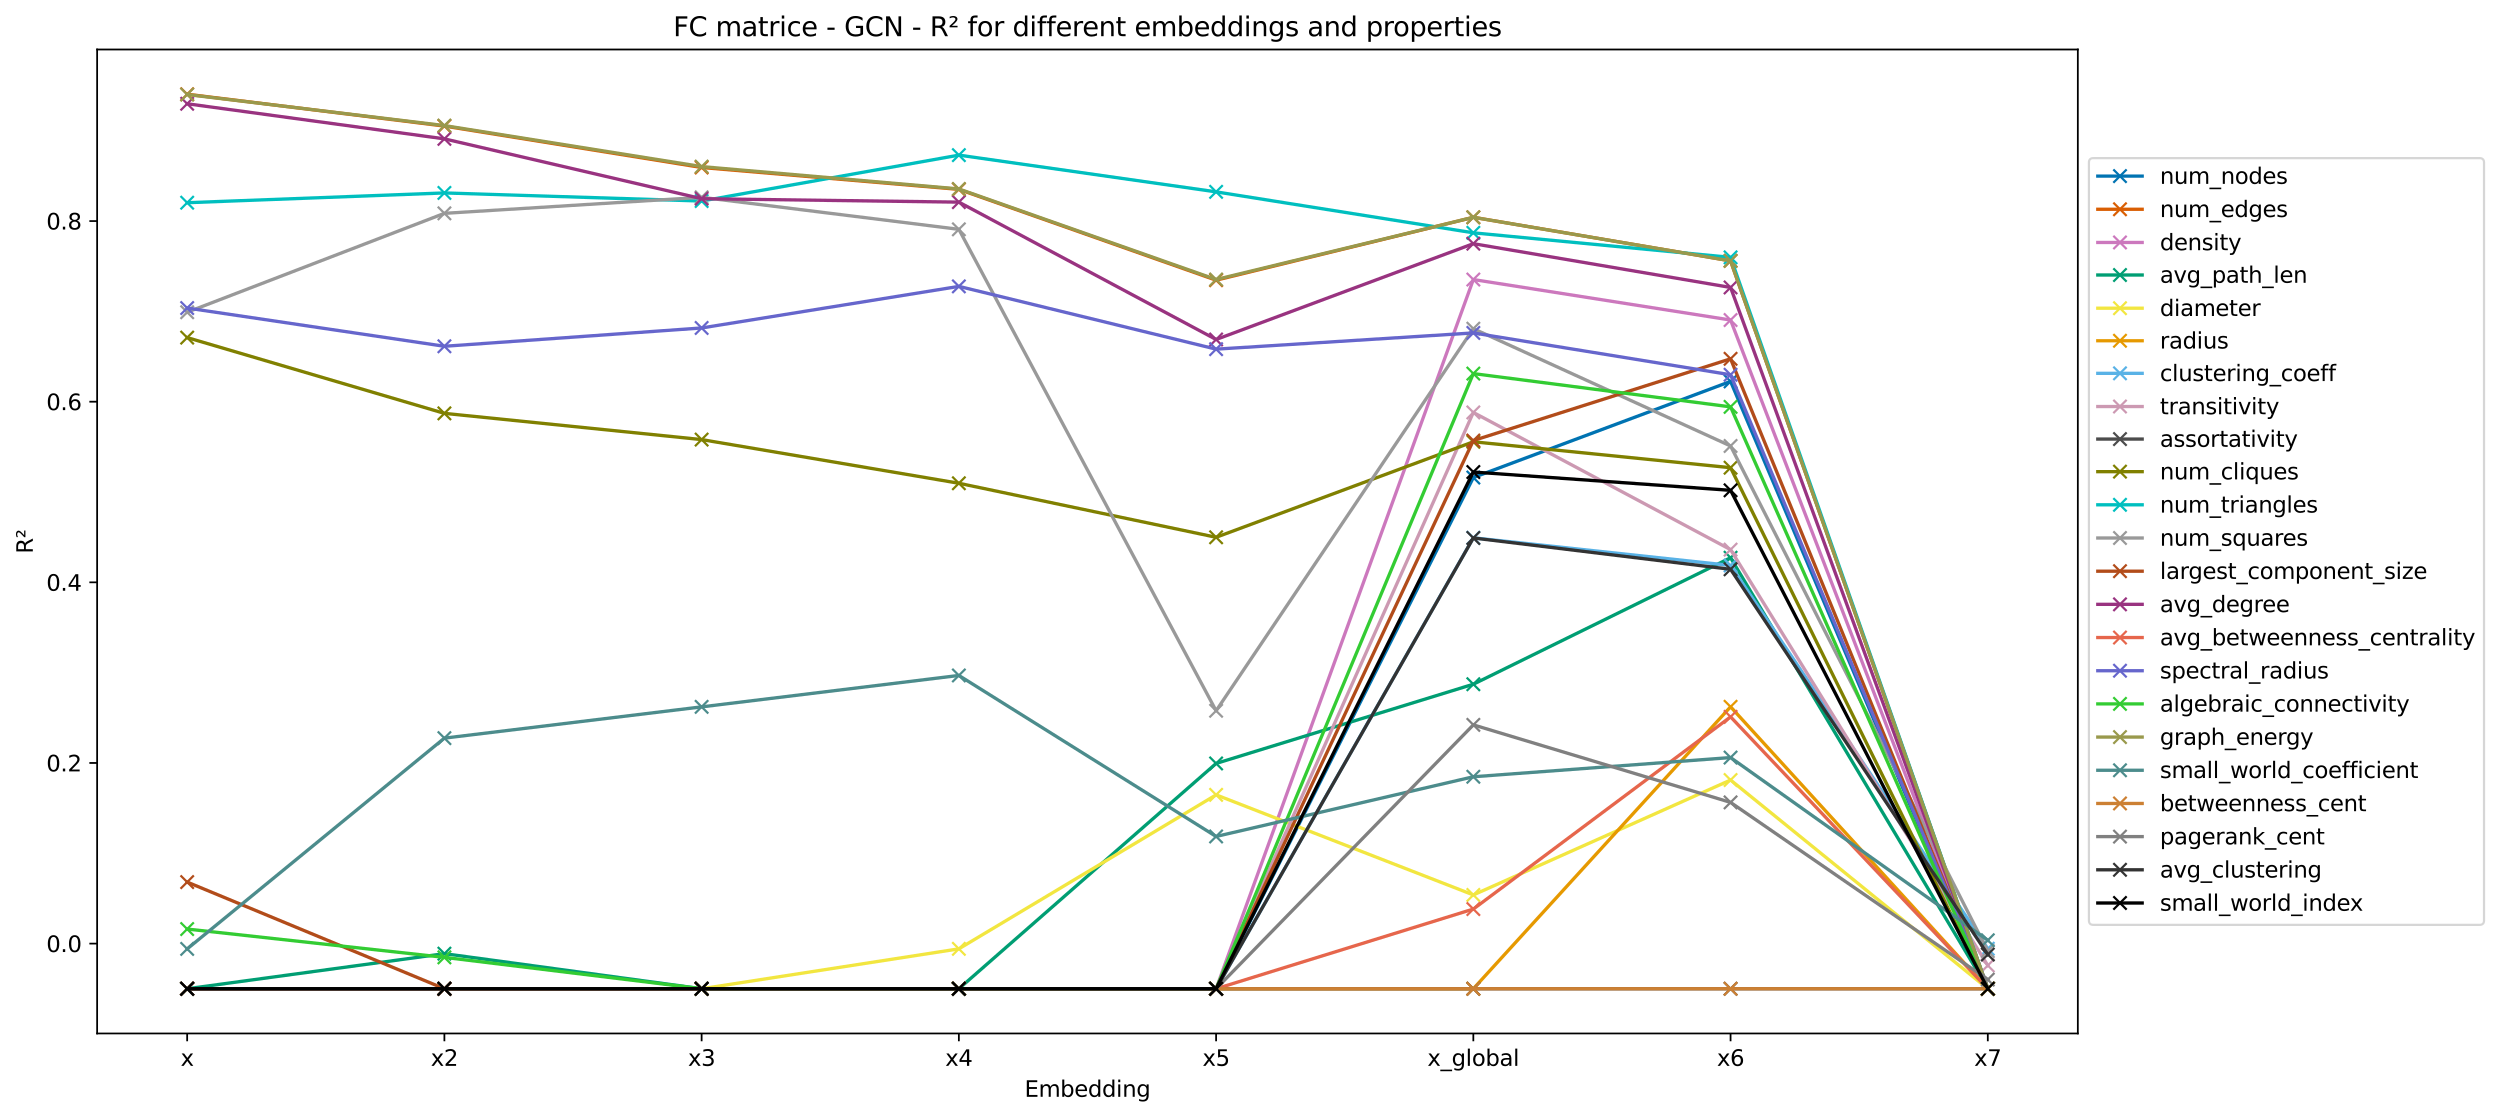 <?xml version="1.0" encoding="utf-8" standalone="no"?>
<!DOCTYPE svg PUBLIC "-//W3C//DTD SVG 1.1//EN"
  "http://www.w3.org/Graphics/SVG/1.1/DTD/svg11.dtd">
<svg xmlns:xlink="http://www.w3.org/1999/xlink" width="1126.873pt" height="503.673pt" viewBox="0 0 1126.873 503.673" xmlns="http://www.w3.org/2000/svg" version="1.1">
 <defs>
  <style type="text/css">*{stroke-linejoin: round; stroke-linecap: butt}</style>
 </defs>
 <g id="figure_1">
  <g id="patch_1">
   <path d="M 0 503.673 
L 1126.873 503.673 
L 1126.873 0 
L 0 0 
z
" style="fill: #ffffff"/>
  </g>
  <g id="axes_1">
   <g id="patch_2">
    <path d="M 43.781 465.838 
L 936.581 465.838 
L 936.581 22.318 
L 43.781 22.318 
z
" style="fill: #ffffff"/>
   </g>
   <g id="matplotlib.axis_1">
    <g id="xtick_1">
     <g id="line2d_1">
      <defs>
       <path id="m44f11f0754" d="M 0 0 
L 0 3.5 
" style="stroke: #000000; stroke-width: 0.8"/>
      </defs>
      <g>
       <use xlink:href="#m44f11f0754" x="84.363" y="465.838" style="stroke: #000000; stroke-width: 0.8"/>
      </g>
     </g>
     <g id="text_1">
      <!-- x -->
      <g transform="translate(81.404 480.437)scale(0.1 -0.1)">
       <defs>
        <path id="DejaVuSans-78" d="M 3513 3500 
L 2247 1797 
L 3578 0 
L 2900 0 
L 1881 1375 
L 863 0 
L 184 0 
L 1544 1831 
L 300 3500 
L 978 3500 
L 1906 2253 
L 2834 3500 
L 3513 3500 
z
" transform="scale(0.016)"/>
       </defs>
       <use xlink:href="#DejaVuSans-78"/>
      </g>
     </g>
    </g>
    <g id="xtick_2">
     <g id="line2d_2">
      <g>
       <use xlink:href="#m44f11f0754" x="200.311" y="465.838" style="stroke: #000000; stroke-width: 0.8"/>
      </g>
     </g>
     <g id="text_2">
      <!-- x2 -->
      <g transform="translate(194.17 480.437)scale(0.1 -0.1)">
       <defs>
        <path id="DejaVuSans-32" d="M 1228 531 
L 3431 531 
L 3431 0 
L 469 0 
L 469 531 
Q 828 903 1448 1529 
Q 2069 2156 2228 2338 
Q 2531 2678 2651 2914 
Q 2772 3150 2772 3378 
Q 2772 3750 2511 3984 
Q 2250 4219 1831 4219 
Q 1534 4219 1204 4116 
Q 875 4013 500 3803 
L 500 4441 
Q 881 4594 1212 4672 
Q 1544 4750 1819 4750 
Q 2544 4750 2975 4387 
Q 3406 4025 3406 3419 
Q 3406 3131 3298 2873 
Q 3191 2616 2906 2266 
Q 2828 2175 2409 1742 
Q 1991 1309 1228 531 
z
" transform="scale(0.016)"/>
       </defs>
       <use xlink:href="#DejaVuSans-78"/>
       <use xlink:href="#DejaVuSans-32" x="59.18"/>
      </g>
     </g>
    </g>
    <g id="xtick_3">
     <g id="line2d_3">
      <g>
       <use xlink:href="#m44f11f0754" x="316.259" y="465.838" style="stroke: #000000; stroke-width: 0.8"/>
      </g>
     </g>
     <g id="text_3">
      <!-- x3 -->
      <g transform="translate(310.119 480.437)scale(0.1 -0.1)">
       <defs>
        <path id="DejaVuSans-33" d="M 2597 2516 
Q 3050 2419 3304 2112 
Q 3559 1806 3559 1356 
Q 3559 666 3084 287 
Q 2609 -91 1734 -91 
Q 1441 -91 1130 -33 
Q 819 25 488 141 
L 488 750 
Q 750 597 1062 519 
Q 1375 441 1716 441 
Q 2309 441 2620 675 
Q 2931 909 2931 1356 
Q 2931 1769 2642 2001 
Q 2353 2234 1838 2234 
L 1294 2234 
L 1294 2753 
L 1863 2753 
Q 2328 2753 2575 2939 
Q 2822 3125 2822 3475 
Q 2822 3834 2567 4026 
Q 2313 4219 1838 4219 
Q 1578 4219 1281 4162 
Q 984 4106 628 3988 
L 628 4550 
Q 988 4650 1302 4700 
Q 1616 4750 1894 4750 
Q 2613 4750 3031 4423 
Q 3450 4097 3450 3541 
Q 3450 3153 3228 2886 
Q 3006 2619 2597 2516 
z
" transform="scale(0.016)"/>
       </defs>
       <use xlink:href="#DejaVuSans-78"/>
       <use xlink:href="#DejaVuSans-33" x="59.18"/>
      </g>
     </g>
    </g>
    <g id="xtick_4">
     <g id="line2d_4">
      <g>
       <use xlink:href="#m44f11f0754" x="432.207" y="465.838" style="stroke: #000000; stroke-width: 0.8"/>
      </g>
     </g>
     <g id="text_4">
      <!-- x4 -->
      <g transform="translate(426.067 480.437)scale(0.1 -0.1)">
       <defs>
        <path id="DejaVuSans-34" d="M 2419 4116 
L 825 1625 
L 2419 1625 
L 2419 4116 
z
M 2253 4666 
L 3047 4666 
L 3047 1625 
L 3713 1625 
L 3713 1100 
L 3047 1100 
L 3047 0 
L 2419 0 
L 2419 1100 
L 313 1100 
L 313 1709 
L 2253 4666 
z
" transform="scale(0.016)"/>
       </defs>
       <use xlink:href="#DejaVuSans-78"/>
       <use xlink:href="#DejaVuSans-34" x="59.18"/>
      </g>
     </g>
    </g>
    <g id="xtick_5">
     <g id="line2d_5">
      <g>
       <use xlink:href="#m44f11f0754" x="548.155" y="465.838" style="stroke: #000000; stroke-width: 0.8"/>
      </g>
     </g>
     <g id="text_5">
      <!-- x5 -->
      <g transform="translate(542.015 480.437)scale(0.1 -0.1)">
       <defs>
        <path id="DejaVuSans-35" d="M 691 4666 
L 3169 4666 
L 3169 4134 
L 1269 4134 
L 1269 2991 
Q 1406 3038 1543 3061 
Q 1681 3084 1819 3084 
Q 2600 3084 3056 2656 
Q 3513 2228 3513 1497 
Q 3513 744 3044 326 
Q 2575 -91 1722 -91 
Q 1428 -91 1123 -41 
Q 819 9 494 109 
L 494 744 
Q 775 591 1075 516 
Q 1375 441 1709 441 
Q 2250 441 2565 725 
Q 2881 1009 2881 1497 
Q 2881 1984 2565 2268 
Q 2250 2553 1709 2553 
Q 1456 2553 1204 2497 
Q 953 2441 691 2322 
L 691 4666 
z
" transform="scale(0.016)"/>
       </defs>
       <use xlink:href="#DejaVuSans-78"/>
       <use xlink:href="#DejaVuSans-35" x="59.18"/>
      </g>
     </g>
    </g>
    <g id="xtick_6">
     <g id="line2d_6">
      <g>
       <use xlink:href="#m44f11f0754" x="664.103" y="465.838" style="stroke: #000000; stroke-width: 0.8"/>
      </g>
     </g>
     <g id="text_6">
      <!-- x_global -->
      <g transform="translate(643.394 480.437)scale(0.1 -0.1)">
       <defs>
        <path id="DejaVuSans-5f" d="M 3263 -1063 
L 3263 -1509 
L -63 -1509 
L -63 -1063 
L 3263 -1063 
z
" transform="scale(0.016)"/>
        <path id="DejaVuSans-67" d="M 2906 1791 
Q 2906 2416 2648 2759 
Q 2391 3103 1925 3103 
Q 1463 3103 1205 2759 
Q 947 2416 947 1791 
Q 947 1169 1205 825 
Q 1463 481 1925 481 
Q 2391 481 2648 825 
Q 2906 1169 2906 1791 
z
M 3481 434 
Q 3481 -459 3084 -895 
Q 2688 -1331 1869 -1331 
Q 1566 -1331 1297 -1286 
Q 1028 -1241 775 -1147 
L 775 -588 
Q 1028 -725 1275 -790 
Q 1522 -856 1778 -856 
Q 2344 -856 2625 -561 
Q 2906 -266 2906 331 
L 2906 616 
Q 2728 306 2450 153 
Q 2172 0 1784 0 
Q 1141 0 747 490 
Q 353 981 353 1791 
Q 353 2603 747 3093 
Q 1141 3584 1784 3584 
Q 2172 3584 2450 3431 
Q 2728 3278 2906 2969 
L 2906 3500 
L 3481 3500 
L 3481 434 
z
" transform="scale(0.016)"/>
        <path id="DejaVuSans-6c" d="M 603 4863 
L 1178 4863 
L 1178 0 
L 603 0 
L 603 4863 
z
" transform="scale(0.016)"/>
        <path id="DejaVuSans-6f" d="M 1959 3097 
Q 1497 3097 1228 2736 
Q 959 2375 959 1747 
Q 959 1119 1226 758 
Q 1494 397 1959 397 
Q 2419 397 2687 759 
Q 2956 1122 2956 1747 
Q 2956 2369 2687 2733 
Q 2419 3097 1959 3097 
z
M 1959 3584 
Q 2709 3584 3137 3096 
Q 3566 2609 3566 1747 
Q 3566 888 3137 398 
Q 2709 -91 1959 -91 
Q 1206 -91 779 398 
Q 353 888 353 1747 
Q 353 2609 779 3096 
Q 1206 3584 1959 3584 
z
" transform="scale(0.016)"/>
        <path id="DejaVuSans-62" d="M 3116 1747 
Q 3116 2381 2855 2742 
Q 2594 3103 2138 3103 
Q 1681 3103 1420 2742 
Q 1159 2381 1159 1747 
Q 1159 1113 1420 752 
Q 1681 391 2138 391 
Q 2594 391 2855 752 
Q 3116 1113 3116 1747 
z
M 1159 2969 
Q 1341 3281 1617 3432 
Q 1894 3584 2278 3584 
Q 2916 3584 3314 3078 
Q 3713 2572 3713 1747 
Q 3713 922 3314 415 
Q 2916 -91 2278 -91 
Q 1894 -91 1617 61 
Q 1341 213 1159 525 
L 1159 0 
L 581 0 
L 581 4863 
L 1159 4863 
L 1159 2969 
z
" transform="scale(0.016)"/>
        <path id="DejaVuSans-61" d="M 2194 1759 
Q 1497 1759 1228 1600 
Q 959 1441 959 1056 
Q 959 750 1161 570 
Q 1363 391 1709 391 
Q 2188 391 2477 730 
Q 2766 1069 2766 1631 
L 2766 1759 
L 2194 1759 
z
M 3341 1997 
L 3341 0 
L 2766 0 
L 2766 531 
Q 2569 213 2275 61 
Q 1981 -91 1556 -91 
Q 1019 -91 701 211 
Q 384 513 384 1019 
Q 384 1609 779 1909 
Q 1175 2209 1959 2209 
L 2766 2209 
L 2766 2266 
Q 2766 2663 2505 2880 
Q 2244 3097 1772 3097 
Q 1472 3097 1187 3025 
Q 903 2953 641 2809 
L 641 3341 
Q 956 3463 1253 3523 
Q 1550 3584 1831 3584 
Q 2591 3584 2966 3190 
Q 3341 2797 3341 1997 
z
" transform="scale(0.016)"/>
       </defs>
       <use xlink:href="#DejaVuSans-78"/>
       <use xlink:href="#DejaVuSans-5f" x="59.18"/>
       <use xlink:href="#DejaVuSans-67" x="109.18"/>
       <use xlink:href="#DejaVuSans-6c" x="172.656"/>
       <use xlink:href="#DejaVuSans-6f" x="200.439"/>
       <use xlink:href="#DejaVuSans-62" x="261.621"/>
       <use xlink:href="#DejaVuSans-61" x="325.098"/>
       <use xlink:href="#DejaVuSans-6c" x="386.377"/>
      </g>
     </g>
    </g>
    <g id="xtick_7">
     <g id="line2d_7">
      <g>
       <use xlink:href="#m44f11f0754" x="780.051" y="465.838" style="stroke: #000000; stroke-width: 0.8"/>
      </g>
     </g>
     <g id="text_7">
      <!-- x6 -->
      <g transform="translate(773.911 480.437)scale(0.1 -0.1)">
       <defs>
        <path id="DejaVuSans-36" d="M 2113 2584 
Q 1688 2584 1439 2293 
Q 1191 2003 1191 1497 
Q 1191 994 1439 701 
Q 1688 409 2113 409 
Q 2538 409 2786 701 
Q 3034 994 3034 1497 
Q 3034 2003 2786 2293 
Q 2538 2584 2113 2584 
z
M 3366 4563 
L 3366 3988 
Q 3128 4100 2886 4159 
Q 2644 4219 2406 4219 
Q 1781 4219 1451 3797 
Q 1122 3375 1075 2522 
Q 1259 2794 1537 2939 
Q 1816 3084 2150 3084 
Q 2853 3084 3261 2657 
Q 3669 2231 3669 1497 
Q 3669 778 3244 343 
Q 2819 -91 2113 -91 
Q 1303 -91 875 529 
Q 447 1150 447 2328 
Q 447 3434 972 4092 
Q 1497 4750 2381 4750 
Q 2619 4750 2861 4703 
Q 3103 4656 3366 4563 
z
" transform="scale(0.016)"/>
       </defs>
       <use xlink:href="#DejaVuSans-78"/>
       <use xlink:href="#DejaVuSans-36" x="59.18"/>
      </g>
     </g>
    </g>
    <g id="xtick_8">
     <g id="line2d_8">
      <g>
       <use xlink:href="#m44f11f0754" x="895.999" y="465.838" style="stroke: #000000; stroke-width: 0.8"/>
      </g>
     </g>
     <g id="text_8">
      <!-- x7 -->
      <g transform="translate(889.859 480.437)scale(0.1 -0.1)">
       <defs>
        <path id="DejaVuSans-37" d="M 525 4666 
L 3525 4666 
L 3525 4397 
L 1831 0 
L 1172 0 
L 2766 4134 
L 525 4134 
L 525 4666 
z
" transform="scale(0.016)"/>
       </defs>
       <use xlink:href="#DejaVuSans-78"/>
       <use xlink:href="#DejaVuSans-37" x="59.18"/>
      </g>
     </g>
    </g>
    <g id="text_9">
     <!-- Embedding -->
     <g transform="translate(461.82 494.393)scale(0.1 -0.1)">
      <defs>
       <path id="DejaVuSans-45" d="M 628 4666 
L 3578 4666 
L 3578 4134 
L 1259 4134 
L 1259 2753 
L 3481 2753 
L 3481 2222 
L 1259 2222 
L 1259 531 
L 3634 531 
L 3634 0 
L 628 0 
L 628 4666 
z
" transform="scale(0.016)"/>
       <path id="DejaVuSans-6d" d="M 3328 2828 
Q 3544 3216 3844 3400 
Q 4144 3584 4550 3584 
Q 5097 3584 5394 3201 
Q 5691 2819 5691 2113 
L 5691 0 
L 5113 0 
L 5113 2094 
Q 5113 2597 4934 2840 
Q 4756 3084 4391 3084 
Q 3944 3084 3684 2787 
Q 3425 2491 3425 1978 
L 3425 0 
L 2847 0 
L 2847 2094 
Q 2847 2600 2669 2842 
Q 2491 3084 2119 3084 
Q 1678 3084 1418 2786 
Q 1159 2488 1159 1978 
L 1159 0 
L 581 0 
L 581 3500 
L 1159 3500 
L 1159 2956 
Q 1356 3278 1631 3431 
Q 1906 3584 2284 3584 
Q 2666 3584 2933 3390 
Q 3200 3197 3328 2828 
z
" transform="scale(0.016)"/>
       <path id="DejaVuSans-65" d="M 3597 1894 
L 3597 1613 
L 953 1613 
Q 991 1019 1311 708 
Q 1631 397 2203 397 
Q 2534 397 2845 478 
Q 3156 559 3463 722 
L 3463 178 
Q 3153 47 2828 -22 
Q 2503 -91 2169 -91 
Q 1331 -91 842 396 
Q 353 884 353 1716 
Q 353 2575 817 3079 
Q 1281 3584 2069 3584 
Q 2775 3584 3186 3129 
Q 3597 2675 3597 1894 
z
M 3022 2063 
Q 3016 2534 2758 2815 
Q 2500 3097 2075 3097 
Q 1594 3097 1305 2825 
Q 1016 2553 972 2059 
L 3022 2063 
z
" transform="scale(0.016)"/>
       <path id="DejaVuSans-64" d="M 2906 2969 
L 2906 4863 
L 3481 4863 
L 3481 0 
L 2906 0 
L 2906 525 
Q 2725 213 2448 61 
Q 2172 -91 1784 -91 
Q 1150 -91 751 415 
Q 353 922 353 1747 
Q 353 2572 751 3078 
Q 1150 3584 1784 3584 
Q 2172 3584 2448 3432 
Q 2725 3281 2906 2969 
z
M 947 1747 
Q 947 1113 1208 752 
Q 1469 391 1925 391 
Q 2381 391 2643 752 
Q 2906 1113 2906 1747 
Q 2906 2381 2643 2742 
Q 2381 3103 1925 3103 
Q 1469 3103 1208 2742 
Q 947 2381 947 1747 
z
" transform="scale(0.016)"/>
       <path id="DejaVuSans-69" d="M 603 3500 
L 1178 3500 
L 1178 0 
L 603 0 
L 603 3500 
z
M 603 4863 
L 1178 4863 
L 1178 4134 
L 603 4134 
L 603 4863 
z
" transform="scale(0.016)"/>
       <path id="DejaVuSans-6e" d="M 3513 2113 
L 3513 0 
L 2938 0 
L 2938 2094 
Q 2938 2591 2744 2837 
Q 2550 3084 2163 3084 
Q 1697 3084 1428 2787 
Q 1159 2491 1159 1978 
L 1159 0 
L 581 0 
L 581 3500 
L 1159 3500 
L 1159 2956 
Q 1366 3272 1645 3428 
Q 1925 3584 2291 3584 
Q 2894 3584 3203 3211 
Q 3513 2838 3513 2113 
z
" transform="scale(0.016)"/>
      </defs>
      <use xlink:href="#DejaVuSans-45"/>
      <use xlink:href="#DejaVuSans-6d" x="63.184"/>
      <use xlink:href="#DejaVuSans-62" x="160.596"/>
      <use xlink:href="#DejaVuSans-65" x="224.072"/>
      <use xlink:href="#DejaVuSans-64" x="285.596"/>
      <use xlink:href="#DejaVuSans-64" x="349.072"/>
      <use xlink:href="#DejaVuSans-69" x="412.549"/>
      <use xlink:href="#DejaVuSans-6e" x="440.332"/>
      <use xlink:href="#DejaVuSans-67" x="503.711"/>
     </g>
    </g>
   </g>
   <g id="matplotlib.axis_2">
    <g id="ytick_1">
     <g id="line2d_9">
      <defs>
       <path id="m7f63eb367f" d="M 0 0 
L -3.5 0 
" style="stroke: #000000; stroke-width: 0.8"/>
      </defs>
      <g>
       <use xlink:href="#m7f63eb367f" x="43.781" y="425.324" style="stroke: #000000; stroke-width: 0.8"/>
      </g>
     </g>
     <g id="text_10">
      <!-- 0.0 -->
      <g transform="translate(20.878 429.123)scale(0.1 -0.1)">
       <defs>
        <path id="DejaVuSans-30" d="M 2034 4250 
Q 1547 4250 1301 3770 
Q 1056 3291 1056 2328 
Q 1056 1369 1301 889 
Q 1547 409 2034 409 
Q 2525 409 2770 889 
Q 3016 1369 3016 2328 
Q 3016 3291 2770 3770 
Q 2525 4250 2034 4250 
z
M 2034 4750 
Q 2819 4750 3233 4129 
Q 3647 3509 3647 2328 
Q 3647 1150 3233 529 
Q 2819 -91 2034 -91 
Q 1250 -91 836 529 
Q 422 1150 422 2328 
Q 422 3509 836 4129 
Q 1250 4750 2034 4750 
z
" transform="scale(0.016)"/>
        <path id="DejaVuSans-2e" d="M 684 794 
L 1344 794 
L 1344 0 
L 684 0 
L 684 794 
z
" transform="scale(0.016)"/>
       </defs>
       <use xlink:href="#DejaVuSans-30"/>
       <use xlink:href="#DejaVuSans-2e" x="63.623"/>
       <use xlink:href="#DejaVuSans-30" x="95.41"/>
      </g>
     </g>
    </g>
    <g id="ytick_2">
     <g id="line2d_10">
      <g>
       <use xlink:href="#m7f63eb367f" x="43.781" y="343.905" style="stroke: #000000; stroke-width: 0.8"/>
      </g>
     </g>
     <g id="text_11">
      <!-- 0.2 -->
      <g transform="translate(20.878 347.704)scale(0.1 -0.1)">
       <use xlink:href="#DejaVuSans-30"/>
       <use xlink:href="#DejaVuSans-2e" x="63.623"/>
       <use xlink:href="#DejaVuSans-32" x="95.41"/>
      </g>
     </g>
    </g>
    <g id="ytick_3">
     <g id="line2d_11">
      <g>
       <use xlink:href="#m7f63eb367f" x="43.781" y="262.487" style="stroke: #000000; stroke-width: 0.8"/>
      </g>
     </g>
     <g id="text_12">
      <!-- 0.4 -->
      <g transform="translate(20.878 266.286)scale(0.1 -0.1)">
       <use xlink:href="#DejaVuSans-30"/>
       <use xlink:href="#DejaVuSans-2e" x="63.623"/>
       <use xlink:href="#DejaVuSans-34" x="95.41"/>
      </g>
     </g>
    </g>
    <g id="ytick_4">
     <g id="line2d_12">
      <g>
       <use xlink:href="#m7f63eb367f" x="43.781" y="181.068" style="stroke: #000000; stroke-width: 0.8"/>
      </g>
     </g>
     <g id="text_13">
      <!-- 0.6 -->
      <g transform="translate(20.878 184.868)scale(0.1 -0.1)">
       <use xlink:href="#DejaVuSans-30"/>
       <use xlink:href="#DejaVuSans-2e" x="63.623"/>
       <use xlink:href="#DejaVuSans-36" x="95.41"/>
      </g>
     </g>
    </g>
    <g id="ytick_5">
     <g id="line2d_13">
      <g>
       <use xlink:href="#m7f63eb367f" x="43.781" y="99.65" style="stroke: #000000; stroke-width: 0.8"/>
      </g>
     </g>
     <g id="text_14">
      <!-- 0.8 -->
      <g transform="translate(20.878 103.449)scale(0.1 -0.1)">
       <defs>
        <path id="DejaVuSans-38" d="M 2034 2216 
Q 1584 2216 1326 1975 
Q 1069 1734 1069 1313 
Q 1069 891 1326 650 
Q 1584 409 2034 409 
Q 2484 409 2743 651 
Q 3003 894 3003 1313 
Q 3003 1734 2745 1975 
Q 2488 2216 2034 2216 
z
M 1403 2484 
Q 997 2584 770 2862 
Q 544 3141 544 3541 
Q 544 4100 942 4425 
Q 1341 4750 2034 4750 
Q 2731 4750 3128 4425 
Q 3525 4100 3525 3541 
Q 3525 3141 3298 2862 
Q 3072 2584 2669 2484 
Q 3125 2378 3379 2068 
Q 3634 1759 3634 1313 
Q 3634 634 3220 271 
Q 2806 -91 2034 -91 
Q 1263 -91 848 271 
Q 434 634 434 1313 
Q 434 1759 690 2068 
Q 947 2378 1403 2484 
z
M 1172 3481 
Q 1172 3119 1398 2916 
Q 1625 2713 2034 2713 
Q 2441 2713 2670 2916 
Q 2900 3119 2900 3481 
Q 2900 3844 2670 4047 
Q 2441 4250 2034 4250 
Q 1625 4250 1398 4047 
Q 1172 3844 1172 3481 
z
" transform="scale(0.016)"/>
       </defs>
       <use xlink:href="#DejaVuSans-30"/>
       <use xlink:href="#DejaVuSans-2e" x="63.623"/>
       <use xlink:href="#DejaVuSans-38" x="95.41"/>
      </g>
     </g>
    </g>
    <g id="text_15">
     <!-- R² -->
     <g transform="translate(14.798 249.557)rotate(-90)scale(0.1 -0.1)">
      <defs>
       <path id="DejaVuSans-52" d="M 2841 2188 
Q 3044 2119 3236 1894 
Q 3428 1669 3622 1275 
L 4263 0 
L 3584 0 
L 2988 1197 
Q 2756 1666 2539 1819 
Q 2322 1972 1947 1972 
L 1259 1972 
L 1259 0 
L 628 0 
L 628 4666 
L 2053 4666 
Q 2853 4666 3247 4331 
Q 3641 3997 3641 3322 
Q 3641 2881 3436 2590 
Q 3231 2300 2841 2188 
z
M 1259 4147 
L 1259 2491 
L 2053 2491 
Q 2509 2491 2742 2702 
Q 2975 2913 2975 3322 
Q 2975 3731 2742 3939 
Q 2509 4147 2053 4147 
L 1259 4147 
z
" transform="scale(0.016)"/>
       <path id="DejaVuSans-b2" d="M 838 2444 
L 2163 2444 
L 2163 2088 
L 294 2088 
L 294 2431 
Q 400 2528 597 2703 
Q 1672 3656 1672 3950 
Q 1672 4156 1509 4282 
Q 1347 4409 1081 4409 
Q 919 4409 728 4354 
Q 538 4300 313 4191 
L 313 4575 
Q 553 4663 761 4706 
Q 969 4750 1147 4750 
Q 1600 4750 1872 4544 
Q 2144 4338 2144 4000 
Q 2144 3566 1109 2678 
Q 934 2528 838 2444 
z
" transform="scale(0.016)"/>
      </defs>
      <use xlink:href="#DejaVuSans-52"/>
      <use xlink:href="#DejaVuSans-b2" x="69.482"/>
     </g>
    </g>
   </g>
   <g id="line2d_14">
    <path d="M 84.363 445.678 
L 200.311 445.678 
L 316.259 445.678 
L 432.207 445.678 
L 548.155 445.678 
L 664.103 215.255 
L 780.051 171.924 
L 895.999 445.678 
" clip-path="url(#p02513b95fe)" style="fill: none; stroke: #0073b2; stroke-width: 1.5; stroke-linecap: square"/>
    <defs>
     <path id="m9078eed23f" d="M -3 3 
L 3 -3 
M -3 -3 
L 3 3 
" style="stroke: #0073b2"/>
    </defs>
    <g clip-path="url(#p02513b95fe)">
     <use xlink:href="#m9078eed23f" x="84.363" y="445.678" style="fill: #0073b2; stroke: #0073b2"/>
     <use xlink:href="#m9078eed23f" x="200.311" y="445.678" style="fill: #0073b2; stroke: #0073b2"/>
     <use xlink:href="#m9078eed23f" x="316.259" y="445.678" style="fill: #0073b2; stroke: #0073b2"/>
     <use xlink:href="#m9078eed23f" x="432.207" y="445.678" style="fill: #0073b2; stroke: #0073b2"/>
     <use xlink:href="#m9078eed23f" x="548.155" y="445.678" style="fill: #0073b2; stroke: #0073b2"/>
     <use xlink:href="#m9078eed23f" x="664.103" y="215.255" style="fill: #0073b2; stroke: #0073b2"/>
     <use xlink:href="#m9078eed23f" x="780.051" y="171.924" style="fill: #0073b2; stroke: #0073b2"/>
     <use xlink:href="#m9078eed23f" x="895.999" y="445.678" style="fill: #0073b2; stroke: #0073b2"/>
    </g>
   </g>
   <g id="line2d_15">
    <path d="M 84.363 42.478 
L 200.311 56.831 
L 316.259 75.502 
L 432.207 85.358 
L 548.155 126.297 
L 664.103 97.948 
L 780.051 117.58 
L 895.999 445.678 
" clip-path="url(#p02513b95fe)" style="fill: none; stroke: #d95e03; stroke-width: 1.5; stroke-linecap: square"/>
    <defs>
     <path id="m309f66b413" d="M -3 3 
L 3 -3 
M -3 -3 
L 3 3 
" style="stroke: #d95e03"/>
    </defs>
    <g clip-path="url(#p02513b95fe)">
     <use xlink:href="#m309f66b413" x="84.363" y="42.478" style="fill: #d95e03; stroke: #d95e03"/>
     <use xlink:href="#m309f66b413" x="200.311" y="56.831" style="fill: #d95e03; stroke: #d95e03"/>
     <use xlink:href="#m309f66b413" x="316.259" y="75.502" style="fill: #d95e03; stroke: #d95e03"/>
     <use xlink:href="#m309f66b413" x="432.207" y="85.358" style="fill: #d95e03; stroke: #d95e03"/>
     <use xlink:href="#m309f66b413" x="548.155" y="126.297" style="fill: #d95e03; stroke: #d95e03"/>
     <use xlink:href="#m309f66b413" x="664.103" y="97.948" style="fill: #d95e03; stroke: #d95e03"/>
     <use xlink:href="#m309f66b413" x="780.051" y="117.58" style="fill: #d95e03; stroke: #d95e03"/>
     <use xlink:href="#m309f66b413" x="895.999" y="445.678" style="fill: #d95e03; stroke: #d95e03"/>
    </g>
   </g>
   <g id="line2d_16">
    <path d="M 84.363 445.678 
L 200.311 445.678 
L 316.259 445.678 
L 432.207 445.678 
L 548.155 445.678 
L 664.103 126.004 
L 780.051 144.254 
L 895.999 445.678 
" clip-path="url(#p02513b95fe)" style="fill: none; stroke: #cc78bd; stroke-width: 1.5; stroke-linecap: square"/>
    <defs>
     <path id="m18d051361e" d="M -3 3 
L 3 -3 
M -3 -3 
L 3 3 
" style="stroke: #cc78bd"/>
    </defs>
    <g clip-path="url(#p02513b95fe)">
     <use xlink:href="#m18d051361e" x="84.363" y="445.678" style="fill: #cc78bd; stroke: #cc78bd"/>
     <use xlink:href="#m18d051361e" x="200.311" y="445.678" style="fill: #cc78bd; stroke: #cc78bd"/>
     <use xlink:href="#m18d051361e" x="316.259" y="445.678" style="fill: #cc78bd; stroke: #cc78bd"/>
     <use xlink:href="#m18d051361e" x="432.207" y="445.678" style="fill: #cc78bd; stroke: #cc78bd"/>
     <use xlink:href="#m18d051361e" x="548.155" y="445.678" style="fill: #cc78bd; stroke: #cc78bd"/>
     <use xlink:href="#m18d051361e" x="664.103" y="126.004" style="fill: #cc78bd; stroke: #cc78bd"/>
     <use xlink:href="#m18d051361e" x="780.051" y="144.254" style="fill: #cc78bd; stroke: #cc78bd"/>
     <use xlink:href="#m18d051361e" x="895.999" y="445.678" style="fill: #cc78bd; stroke: #cc78bd"/>
    </g>
   </g>
   <g id="line2d_17">
    <path d="M 84.363 445.678 
L 200.311 429.863 
L 316.259 445.678 
L 432.207 445.678 
L 548.155 344.125 
L 664.103 308.411 
L 780.051 251.398 
L 895.999 445.678 
" clip-path="url(#p02513b95fe)" style="fill: none; stroke: #009e73; stroke-width: 1.5; stroke-linecap: square"/>
    <defs>
     <path id="m5c0713a58b" d="M -3 3 
L 3 -3 
M -3 -3 
L 3 3 
" style="stroke: #009e73"/>
    </defs>
    <g clip-path="url(#p02513b95fe)">
     <use xlink:href="#m5c0713a58b" x="84.363" y="445.678" style="fill: #009e73; stroke: #009e73"/>
     <use xlink:href="#m5c0713a58b" x="200.311" y="429.863" style="fill: #009e73; stroke: #009e73"/>
     <use xlink:href="#m5c0713a58b" x="316.259" y="445.678" style="fill: #009e73; stroke: #009e73"/>
     <use xlink:href="#m5c0713a58b" x="432.207" y="445.678" style="fill: #009e73; stroke: #009e73"/>
     <use xlink:href="#m5c0713a58b" x="548.155" y="344.125" style="fill: #009e73; stroke: #009e73"/>
     <use xlink:href="#m5c0713a58b" x="664.103" y="308.411" style="fill: #009e73; stroke: #009e73"/>
     <use xlink:href="#m5c0713a58b" x="780.051" y="251.398" style="fill: #009e73; stroke: #009e73"/>
     <use xlink:href="#m5c0713a58b" x="895.999" y="445.678" style="fill: #009e73; stroke: #009e73"/>
    </g>
   </g>
   <g id="line2d_18">
    <path d="M 84.363 445.678 
L 200.311 445.678 
L 316.259 445.678 
L 432.207 427.689 
L 548.155 358.284 
L 664.103 403.39 
L 780.051 351.594 
L 895.999 445.678 
" clip-path="url(#p02513b95fe)" style="fill: none; stroke: #f2e640; stroke-width: 1.5; stroke-linecap: square"/>
    <defs>
     <path id="mcb38bbf295" d="M -3 3 
L 3 -3 
M -3 -3 
L 3 3 
" style="stroke: #f2e640"/>
    </defs>
    <g clip-path="url(#p02513b95fe)">
     <use xlink:href="#mcb38bbf295" x="84.363" y="445.678" style="fill: #f2e640; stroke: #f2e640"/>
     <use xlink:href="#mcb38bbf295" x="200.311" y="445.678" style="fill: #f2e640; stroke: #f2e640"/>
     <use xlink:href="#mcb38bbf295" x="316.259" y="445.678" style="fill: #f2e640; stroke: #f2e640"/>
     <use xlink:href="#mcb38bbf295" x="432.207" y="427.689" style="fill: #f2e640; stroke: #f2e640"/>
     <use xlink:href="#mcb38bbf295" x="548.155" y="358.284" style="fill: #f2e640; stroke: #f2e640"/>
     <use xlink:href="#mcb38bbf295" x="664.103" y="403.39" style="fill: #f2e640; stroke: #f2e640"/>
     <use xlink:href="#mcb38bbf295" x="780.051" y="351.594" style="fill: #f2e640; stroke: #f2e640"/>
     <use xlink:href="#mcb38bbf295" x="895.999" y="445.678" style="fill: #f2e640; stroke: #f2e640"/>
    </g>
   </g>
   <g id="line2d_19">
    <path d="M 84.363 445.678 
L 200.311 445.678 
L 316.259 445.678 
L 432.207 445.678 
L 548.155 445.678 
L 664.103 445.678 
L 780.051 318.591 
L 895.999 445.678 
" clip-path="url(#p02513b95fe)" style="fill: none; stroke: #e69900; stroke-width: 1.5; stroke-linecap: square"/>
    <defs>
     <path id="mb3f5aedd2d" d="M -3 3 
L 3 -3 
M -3 -3 
L 3 3 
" style="stroke: #e69900"/>
    </defs>
    <g clip-path="url(#p02513b95fe)">
     <use xlink:href="#mb3f5aedd2d" x="84.363" y="445.678" style="fill: #e69900; stroke: #e69900"/>
     <use xlink:href="#mb3f5aedd2d" x="200.311" y="445.678" style="fill: #e69900; stroke: #e69900"/>
     <use xlink:href="#mb3f5aedd2d" x="316.259" y="445.678" style="fill: #e69900; stroke: #e69900"/>
     <use xlink:href="#mb3f5aedd2d" x="432.207" y="445.678" style="fill: #e69900; stroke: #e69900"/>
     <use xlink:href="#mb3f5aedd2d" x="548.155" y="445.678" style="fill: #e69900; stroke: #e69900"/>
     <use xlink:href="#mb3f5aedd2d" x="664.103" y="445.678" style="fill: #e69900; stroke: #e69900"/>
     <use xlink:href="#mb3f5aedd2d" x="780.051" y="318.591" style="fill: #e69900; stroke: #e69900"/>
     <use xlink:href="#mb3f5aedd2d" x="895.999" y="445.678" style="fill: #e69900; stroke: #e69900"/>
    </g>
   </g>
   <g id="line2d_20">
    <path d="M 84.363 445.678 
L 200.311 445.678 
L 316.259 445.678 
L 432.207 445.678 
L 548.155 445.678 
L 664.103 242.41 
L 780.051 254.879 
L 895.999 427.631 
" clip-path="url(#p02513b95fe)" style="fill: none; stroke: #59b2e6; stroke-width: 1.5; stroke-linecap: square"/>
    <defs>
     <path id="m59d6dad3fb" d="M -3 3 
L 3 -3 
M -3 -3 
L 3 3 
" style="stroke: #59b2e6"/>
    </defs>
    <g clip-path="url(#p02513b95fe)">
     <use xlink:href="#m59d6dad3fb" x="84.363" y="445.678" style="fill: #59b2e6; stroke: #59b2e6"/>
     <use xlink:href="#m59d6dad3fb" x="200.311" y="445.678" style="fill: #59b2e6; stroke: #59b2e6"/>
     <use xlink:href="#m59d6dad3fb" x="316.259" y="445.678" style="fill: #59b2e6; stroke: #59b2e6"/>
     <use xlink:href="#m59d6dad3fb" x="432.207" y="445.678" style="fill: #59b2e6; stroke: #59b2e6"/>
     <use xlink:href="#m59d6dad3fb" x="548.155" y="445.678" style="fill: #59b2e6; stroke: #59b2e6"/>
     <use xlink:href="#m59d6dad3fb" x="664.103" y="242.41" style="fill: #59b2e6; stroke: #59b2e6"/>
     <use xlink:href="#m59d6dad3fb" x="780.051" y="254.879" style="fill: #59b2e6; stroke: #59b2e6"/>
     <use xlink:href="#m59d6dad3fb" x="895.999" y="427.631" style="fill: #59b2e6; stroke: #59b2e6"/>
    </g>
   </g>
   <g id="line2d_21">
    <path d="M 84.363 445.678 
L 200.311 445.678 
L 316.259 445.678 
L 432.207 445.678 
L 548.155 445.678 
L 664.103 185.905 
L 780.051 247.745 
L 895.999 435.183 
" clip-path="url(#p02513b95fe)" style="fill: none; stroke: #cc99b2; stroke-width: 1.5; stroke-linecap: square"/>
    <defs>
     <path id="mc494392733" d="M -3 3 
L 3 -3 
M -3 -3 
L 3 3 
" style="stroke: #cc99b2"/>
    </defs>
    <g clip-path="url(#p02513b95fe)">
     <use xlink:href="#mc494392733" x="84.363" y="445.678" style="fill: #cc99b2; stroke: #cc99b2"/>
     <use xlink:href="#mc494392733" x="200.311" y="445.678" style="fill: #cc99b2; stroke: #cc99b2"/>
     <use xlink:href="#mc494392733" x="316.259" y="445.678" style="fill: #cc99b2; stroke: #cc99b2"/>
     <use xlink:href="#mc494392733" x="432.207" y="445.678" style="fill: #cc99b2; stroke: #cc99b2"/>
     <use xlink:href="#mc494392733" x="548.155" y="445.678" style="fill: #cc99b2; stroke: #cc99b2"/>
     <use xlink:href="#mc494392733" x="664.103" y="185.905" style="fill: #cc99b2; stroke: #cc99b2"/>
     <use xlink:href="#mc494392733" x="780.051" y="247.745" style="fill: #cc99b2; stroke: #cc99b2"/>
     <use xlink:href="#mc494392733" x="895.999" y="435.183" style="fill: #cc99b2; stroke: #cc99b2"/>
    </g>
   </g>
   <g id="line2d_22">
    <path d="M 84.363 445.678 
L 200.311 445.678 
L 316.259 445.678 
L 432.207 445.678 
L 548.155 445.678 
L 664.103 445.678 
L 780.051 445.678 
L 895.999 445.678 
" clip-path="url(#p02513b95fe)" style="fill: none; stroke: #4c4c4c; stroke-width: 1.5; stroke-linecap: square"/>
    <defs>
     <path id="m5206766a1a" d="M -3 3 
L 3 -3 
M -3 -3 
L 3 3 
" style="stroke: #4c4c4c"/>
    </defs>
    <g clip-path="url(#p02513b95fe)">
     <use xlink:href="#m5206766a1a" x="84.363" y="445.678" style="fill: #4c4c4c; stroke: #4c4c4c"/>
     <use xlink:href="#m5206766a1a" x="200.311" y="445.678" style="fill: #4c4c4c; stroke: #4c4c4c"/>
     <use xlink:href="#m5206766a1a" x="316.259" y="445.678" style="fill: #4c4c4c; stroke: #4c4c4c"/>
     <use xlink:href="#m5206766a1a" x="432.207" y="445.678" style="fill: #4c4c4c; stroke: #4c4c4c"/>
     <use xlink:href="#m5206766a1a" x="548.155" y="445.678" style="fill: #4c4c4c; stroke: #4c4c4c"/>
     <use xlink:href="#m5206766a1a" x="664.103" y="445.678" style="fill: #4c4c4c; stroke: #4c4c4c"/>
     <use xlink:href="#m5206766a1a" x="780.051" y="445.678" style="fill: #4c4c4c; stroke: #4c4c4c"/>
     <use xlink:href="#m5206766a1a" x="895.999" y="445.678" style="fill: #4c4c4c; stroke: #4c4c4c"/>
    </g>
   </g>
   <g id="line2d_23">
    <path d="M 84.363 152.176 
L 200.311 186.327 
L 316.259 198.144 
L 432.207 217.831 
L 548.155 242.18 
L 664.103 199.134 
L 780.051 210.815 
L 895.999 445.678 
" clip-path="url(#p02513b95fe)" style="fill: none; stroke: #808000; stroke-width: 1.5; stroke-linecap: square"/>
    <defs>
     <path id="mb8c34e255f" d="M -3 3 
L 3 -3 
M -3 -3 
L 3 3 
" style="stroke: #808000"/>
    </defs>
    <g clip-path="url(#p02513b95fe)">
     <use xlink:href="#mb8c34e255f" x="84.363" y="152.176" style="fill: #808000; stroke: #808000"/>
     <use xlink:href="#mb8c34e255f" x="200.311" y="186.327" style="fill: #808000; stroke: #808000"/>
     <use xlink:href="#mb8c34e255f" x="316.259" y="198.144" style="fill: #808000; stroke: #808000"/>
     <use xlink:href="#mb8c34e255f" x="432.207" y="217.831" style="fill: #808000; stroke: #808000"/>
     <use xlink:href="#mb8c34e255f" x="548.155" y="242.18" style="fill: #808000; stroke: #808000"/>
     <use xlink:href="#mb8c34e255f" x="664.103" y="199.134" style="fill: #808000; stroke: #808000"/>
     <use xlink:href="#mb8c34e255f" x="780.051" y="210.815" style="fill: #808000; stroke: #808000"/>
     <use xlink:href="#mb8c34e255f" x="895.999" y="445.678" style="fill: #808000; stroke: #808000"/>
    </g>
   </g>
   <g id="line2d_24">
    <path d="M 84.363 91.368 
L 200.311 86.964 
L 316.259 90.618 
L 432.207 69.922 
L 548.155 86.479 
L 664.103 104.947 
L 780.051 116.011 
L 895.999 445.678 
" clip-path="url(#p02513b95fe)" style="fill: none; stroke: #00bfbf; stroke-width: 1.5; stroke-linecap: square"/>
    <defs>
     <path id="m9924c042c0" d="M -3 3 
L 3 -3 
M -3 -3 
L 3 3 
" style="stroke: #00bfbf"/>
    </defs>
    <g clip-path="url(#p02513b95fe)">
     <use xlink:href="#m9924c042c0" x="84.363" y="91.368" style="fill: #00bfbf; stroke: #00bfbf"/>
     <use xlink:href="#m9924c042c0" x="200.311" y="86.964" style="fill: #00bfbf; stroke: #00bfbf"/>
     <use xlink:href="#m9924c042c0" x="316.259" y="90.618" style="fill: #00bfbf; stroke: #00bfbf"/>
     <use xlink:href="#m9924c042c0" x="432.207" y="69.922" style="fill: #00bfbf; stroke: #00bfbf"/>
     <use xlink:href="#m9924c042c0" x="548.155" y="86.479" style="fill: #00bfbf; stroke: #00bfbf"/>
     <use xlink:href="#m9924c042c0" x="664.103" y="104.947" style="fill: #00bfbf; stroke: #00bfbf"/>
     <use xlink:href="#m9924c042c0" x="780.051" y="116.011" style="fill: #00bfbf; stroke: #00bfbf"/>
     <use xlink:href="#m9924c042c0" x="895.999" y="445.678" style="fill: #00bfbf; stroke: #00bfbf"/>
    </g>
   </g>
   <g id="line2d_25">
    <path d="M 84.363 140.732 
L 200.311 96.164 
L 316.259 88.942 
L 432.207 103.37 
L 548.155 320.379 
L 664.103 148.156 
L 780.051 201.019 
L 895.999 428.701 
" clip-path="url(#p02513b95fe)" style="fill: none; stroke: #999999; stroke-width: 1.5; stroke-linecap: square"/>
    <defs>
     <path id="m641ecc1f66" d="M -3 3 
L 3 -3 
M -3 -3 
L 3 3 
" style="stroke: #999999"/>
    </defs>
    <g clip-path="url(#p02513b95fe)">
     <use xlink:href="#m641ecc1f66" x="84.363" y="140.732" style="fill: #999999; stroke: #999999"/>
     <use xlink:href="#m641ecc1f66" x="200.311" y="96.164" style="fill: #999999; stroke: #999999"/>
     <use xlink:href="#m641ecc1f66" x="316.259" y="88.942" style="fill: #999999; stroke: #999999"/>
     <use xlink:href="#m641ecc1f66" x="432.207" y="103.37" style="fill: #999999; stroke: #999999"/>
     <use xlink:href="#m641ecc1f66" x="548.155" y="320.379" style="fill: #999999; stroke: #999999"/>
     <use xlink:href="#m641ecc1f66" x="664.103" y="148.156" style="fill: #999999; stroke: #999999"/>
     <use xlink:href="#m641ecc1f66" x="780.051" y="201.019" style="fill: #999999; stroke: #999999"/>
     <use xlink:href="#m641ecc1f66" x="895.999" y="428.701" style="fill: #999999; stroke: #999999"/>
    </g>
   </g>
   <g id="line2d_26">
    <path d="M 84.363 397.599 
L 200.311 445.678 
L 316.259 445.678 
L 432.207 445.678 
L 548.155 445.678 
L 664.103 198.574 
L 780.051 161.741 
L 895.999 445.678 
" clip-path="url(#p02513b95fe)" style="fill: none; stroke: #b24c1a; stroke-width: 1.5; stroke-linecap: square"/>
    <defs>
     <path id="m551a2368a5" d="M -3 3 
L 3 -3 
M -3 -3 
L 3 3 
" style="stroke: #b24c1a"/>
    </defs>
    <g clip-path="url(#p02513b95fe)">
     <use xlink:href="#m551a2368a5" x="84.363" y="397.599" style="fill: #b24c1a; stroke: #b24c1a"/>
     <use xlink:href="#m551a2368a5" x="200.311" y="445.678" style="fill: #b24c1a; stroke: #b24c1a"/>
     <use xlink:href="#m551a2368a5" x="316.259" y="445.678" style="fill: #b24c1a; stroke: #b24c1a"/>
     <use xlink:href="#m551a2368a5" x="432.207" y="445.678" style="fill: #b24c1a; stroke: #b24c1a"/>
     <use xlink:href="#m551a2368a5" x="548.155" y="445.678" style="fill: #b24c1a; stroke: #b24c1a"/>
     <use xlink:href="#m551a2368a5" x="664.103" y="198.574" style="fill: #b24c1a; stroke: #b24c1a"/>
     <use xlink:href="#m551a2368a5" x="780.051" y="161.741" style="fill: #b24c1a; stroke: #b24c1a"/>
     <use xlink:href="#m551a2368a5" x="895.999" y="445.678" style="fill: #b24c1a; stroke: #b24c1a"/>
    </g>
   </g>
   <g id="line2d_27">
    <path d="M 84.363 46.777 
L 200.311 62.593 
L 316.259 89.565 
L 432.207 91.109 
L 548.155 153.025 
L 664.103 109.835 
L 780.051 129.567 
L 895.999 445.678 
" clip-path="url(#p02513b95fe)" style="fill: none; stroke: #993380; stroke-width: 1.5; stroke-linecap: square"/>
    <defs>
     <path id="m828511326d" d="M -3 3 
L 3 -3 
M -3 -3 
L 3 3 
" style="stroke: #993380"/>
    </defs>
    <g clip-path="url(#p02513b95fe)">
     <use xlink:href="#m828511326d" x="84.363" y="46.777" style="fill: #993380; stroke: #993380"/>
     <use xlink:href="#m828511326d" x="200.311" y="62.593" style="fill: #993380; stroke: #993380"/>
     <use xlink:href="#m828511326d" x="316.259" y="89.565" style="fill: #993380; stroke: #993380"/>
     <use xlink:href="#m828511326d" x="432.207" y="91.109" style="fill: #993380; stroke: #993380"/>
     <use xlink:href="#m828511326d" x="548.155" y="153.025" style="fill: #993380; stroke: #993380"/>
     <use xlink:href="#m828511326d" x="664.103" y="109.835" style="fill: #993380; stroke: #993380"/>
     <use xlink:href="#m828511326d" x="780.051" y="129.567" style="fill: #993380; stroke: #993380"/>
     <use xlink:href="#m828511326d" x="895.999" y="445.678" style="fill: #993380; stroke: #993380"/>
    </g>
   </g>
   <g id="line2d_28">
    <path d="M 84.363 445.678 
L 200.311 445.678 
L 316.259 445.678 
L 432.207 445.678 
L 548.155 445.678 
L 664.103 409.755 
L 780.051 323.124 
L 895.999 445.678 
" clip-path="url(#p02513b95fe)" style="fill: none; stroke: #e6664c; stroke-width: 1.5; stroke-linecap: square"/>
    <defs>
     <path id="mee2e177b34" d="M -3 3 
L 3 -3 
M -3 -3 
L 3 3 
" style="stroke: #e6664c"/>
    </defs>
    <g clip-path="url(#p02513b95fe)">
     <use xlink:href="#mee2e177b34" x="84.363" y="445.678" style="fill: #e6664c; stroke: #e6664c"/>
     <use xlink:href="#mee2e177b34" x="200.311" y="445.678" style="fill: #e6664c; stroke: #e6664c"/>
     <use xlink:href="#mee2e177b34" x="316.259" y="445.678" style="fill: #e6664c; stroke: #e6664c"/>
     <use xlink:href="#mee2e177b34" x="432.207" y="445.678" style="fill: #e6664c; stroke: #e6664c"/>
     <use xlink:href="#mee2e177b34" x="548.155" y="445.678" style="fill: #e6664c; stroke: #e6664c"/>
     <use xlink:href="#mee2e177b34" x="664.103" y="409.755" style="fill: #e6664c; stroke: #e6664c"/>
     <use xlink:href="#mee2e177b34" x="780.051" y="323.124" style="fill: #e6664c; stroke: #e6664c"/>
     <use xlink:href="#mee2e177b34" x="895.999" y="445.678" style="fill: #e6664c; stroke: #e6664c"/>
    </g>
   </g>
   <g id="line2d_29">
    <path d="M 84.363 138.854 
L 200.311 156.084 
L 316.259 147.826 
L 432.207 129.084 
L 548.155 157.381 
L 664.103 150.062 
L 780.051 168.929 
L 895.999 445.678 
" clip-path="url(#p02513b95fe)" style="fill: none; stroke: #6666cc; stroke-width: 1.5; stroke-linecap: square"/>
    <defs>
     <path id="m0da210f412" d="M -3 3 
L 3 -3 
M -3 -3 
L 3 3 
" style="stroke: #6666cc"/>
    </defs>
    <g clip-path="url(#p02513b95fe)">
     <use xlink:href="#m0da210f412" x="84.363" y="138.854" style="fill: #6666cc; stroke: #6666cc"/>
     <use xlink:href="#m0da210f412" x="200.311" y="156.084" style="fill: #6666cc; stroke: #6666cc"/>
     <use xlink:href="#m0da210f412" x="316.259" y="147.826" style="fill: #6666cc; stroke: #6666cc"/>
     <use xlink:href="#m0da210f412" x="432.207" y="129.084" style="fill: #6666cc; stroke: #6666cc"/>
     <use xlink:href="#m0da210f412" x="548.155" y="157.381" style="fill: #6666cc; stroke: #6666cc"/>
     <use xlink:href="#m0da210f412" x="664.103" y="150.062" style="fill: #6666cc; stroke: #6666cc"/>
     <use xlink:href="#m0da210f412" x="780.051" y="168.929" style="fill: #6666cc; stroke: #6666cc"/>
     <use xlink:href="#m0da210f412" x="895.999" y="445.678" style="fill: #6666cc; stroke: #6666cc"/>
    </g>
   </g>
   <g id="line2d_30">
    <path d="M 84.363 418.774 
L 200.311 431.532 
L 316.259 445.678 
L 432.207 445.678 
L 548.155 445.678 
L 664.103 168.397 
L 780.051 183.395 
L 895.999 445.678 
" clip-path="url(#p02513b95fe)" style="fill: none; stroke: #33cc33; stroke-width: 1.5; stroke-linecap: square"/>
    <defs>
     <path id="m9cb2b9fde1" d="M -3 3 
L 3 -3 
M -3 -3 
L 3 3 
" style="stroke: #33cc33"/>
    </defs>
    <g clip-path="url(#p02513b95fe)">
     <use xlink:href="#m9cb2b9fde1" x="84.363" y="418.774" style="fill: #33cc33; stroke: #33cc33"/>
     <use xlink:href="#m9cb2b9fde1" x="200.311" y="431.532" style="fill: #33cc33; stroke: #33cc33"/>
     <use xlink:href="#m9cb2b9fde1" x="316.259" y="445.678" style="fill: #33cc33; stroke: #33cc33"/>
     <use xlink:href="#m9cb2b9fde1" x="432.207" y="445.678" style="fill: #33cc33; stroke: #33cc33"/>
     <use xlink:href="#m9cb2b9fde1" x="548.155" y="445.678" style="fill: #33cc33; stroke: #33cc33"/>
     <use xlink:href="#m9cb2b9fde1" x="664.103" y="168.397" style="fill: #33cc33; stroke: #33cc33"/>
     <use xlink:href="#m9cb2b9fde1" x="780.051" y="183.395" style="fill: #33cc33; stroke: #33cc33"/>
     <use xlink:href="#m9cb2b9fde1" x="895.999" y="445.678" style="fill: #33cc33; stroke: #33cc33"/>
    </g>
   </g>
   <g id="line2d_31">
    <path d="M 84.363 42.618 
L 200.311 56.602 
L 316.259 75.091 
L 432.207 85.168 
L 548.155 125.98 
L 664.103 97.948 
L 780.051 117.579 
L 895.999 445.678 
" clip-path="url(#p02513b95fe)" style="fill: none; stroke: #99994c; stroke-width: 1.5; stroke-linecap: square"/>
    <defs>
     <path id="ma6e6839fb4" d="M -3 3 
L 3 -3 
M -3 -3 
L 3 3 
" style="stroke: #99994c"/>
    </defs>
    <g clip-path="url(#p02513b95fe)">
     <use xlink:href="#ma6e6839fb4" x="84.363" y="42.618" style="fill: #99994c; stroke: #99994c"/>
     <use xlink:href="#ma6e6839fb4" x="200.311" y="56.602" style="fill: #99994c; stroke: #99994c"/>
     <use xlink:href="#ma6e6839fb4" x="316.259" y="75.091" style="fill: #99994c; stroke: #99994c"/>
     <use xlink:href="#ma6e6839fb4" x="432.207" y="85.168" style="fill: #99994c; stroke: #99994c"/>
     <use xlink:href="#ma6e6839fb4" x="548.155" y="125.98" style="fill: #99994c; stroke: #99994c"/>
     <use xlink:href="#ma6e6839fb4" x="664.103" y="97.948" style="fill: #99994c; stroke: #99994c"/>
     <use xlink:href="#ma6e6839fb4" x="780.051" y="117.579" style="fill: #99994c; stroke: #99994c"/>
     <use xlink:href="#ma6e6839fb4" x="895.999" y="445.678" style="fill: #99994c; stroke: #99994c"/>
    </g>
   </g>
   <g id="line2d_32">
    <path d="M 84.363 427.723 
L 200.311 332.709 
L 316.259 318.617 
L 432.207 304.459 
L 548.155 377.035 
L 664.103 350.123 
L 780.051 341.469 
L 895.999 423.822 
" clip-path="url(#p02513b95fe)" style="fill: none; stroke: #4c8c8c; stroke-width: 1.5; stroke-linecap: square"/>
    <defs>
     <path id="m62a716961e" d="M -3 3 
L 3 -3 
M -3 -3 
L 3 3 
" style="stroke: #4c8c8c"/>
    </defs>
    <g clip-path="url(#p02513b95fe)">
     <use xlink:href="#m62a716961e" x="84.363" y="427.723" style="fill: #4c8c8c; stroke: #4c8c8c"/>
     <use xlink:href="#m62a716961e" x="200.311" y="332.709" style="fill: #4c8c8c; stroke: #4c8c8c"/>
     <use xlink:href="#m62a716961e" x="316.259" y="318.617" style="fill: #4c8c8c; stroke: #4c8c8c"/>
     <use xlink:href="#m62a716961e" x="432.207" y="304.459" style="fill: #4c8c8c; stroke: #4c8c8c"/>
     <use xlink:href="#m62a716961e" x="548.155" y="377.035" style="fill: #4c8c8c; stroke: #4c8c8c"/>
     <use xlink:href="#m62a716961e" x="664.103" y="350.123" style="fill: #4c8c8c; stroke: #4c8c8c"/>
     <use xlink:href="#m62a716961e" x="780.051" y="341.469" style="fill: #4c8c8c; stroke: #4c8c8c"/>
     <use xlink:href="#m62a716961e" x="895.999" y="423.822" style="fill: #4c8c8c; stroke: #4c8c8c"/>
    </g>
   </g>
   <g id="line2d_33">
    <path d="M 84.363 445.678 
L 200.311 445.678 
L 316.259 445.678 
L 432.207 445.678 
L 548.155 445.678 
L 664.103 445.678 
L 780.051 445.678 
L 895.999 445.678 
" clip-path="url(#p02513b95fe)" style="fill: none; stroke: #cc8033; stroke-width: 1.5; stroke-linecap: square"/>
    <defs>
     <path id="m7473f0431e" d="M -3 3 
L 3 -3 
M -3 -3 
L 3 3 
" style="stroke: #cc8033"/>
    </defs>
    <g clip-path="url(#p02513b95fe)">
     <use xlink:href="#m7473f0431e" x="84.363" y="445.678" style="fill: #cc8033; stroke: #cc8033"/>
     <use xlink:href="#m7473f0431e" x="200.311" y="445.678" style="fill: #cc8033; stroke: #cc8033"/>
     <use xlink:href="#m7473f0431e" x="316.259" y="445.678" style="fill: #cc8033; stroke: #cc8033"/>
     <use xlink:href="#m7473f0431e" x="432.207" y="445.678" style="fill: #cc8033; stroke: #cc8033"/>
     <use xlink:href="#m7473f0431e" x="548.155" y="445.678" style="fill: #cc8033; stroke: #cc8033"/>
     <use xlink:href="#m7473f0431e" x="664.103" y="445.678" style="fill: #cc8033; stroke: #cc8033"/>
     <use xlink:href="#m7473f0431e" x="780.051" y="445.678" style="fill: #cc8033; stroke: #cc8033"/>
     <use xlink:href="#m7473f0431e" x="895.999" y="445.678" style="fill: #cc8033; stroke: #cc8033"/>
    </g>
   </g>
   <g id="line2d_34">
    <path d="M 84.363 445.678 
L 200.311 445.678 
L 316.259 445.678 
L 432.207 445.678 
L 548.155 445.678 
L 664.103 326.739 
L 780.051 361.678 
L 895.999 441.547 
" clip-path="url(#p02513b95fe)" style="fill: none; stroke: #808080; stroke-width: 1.5; stroke-linecap: square"/>
    <defs>
     <path id="mc7f9e9b0bc" d="M -3 3 
L 3 -3 
M -3 -3 
L 3 3 
" style="stroke: #808080"/>
    </defs>
    <g clip-path="url(#p02513b95fe)">
     <use xlink:href="#mc7f9e9b0bc" x="84.363" y="445.678" style="fill: #808080; stroke: #808080"/>
     <use xlink:href="#mc7f9e9b0bc" x="200.311" y="445.678" style="fill: #808080; stroke: #808080"/>
     <use xlink:href="#mc7f9e9b0bc" x="316.259" y="445.678" style="fill: #808080; stroke: #808080"/>
     <use xlink:href="#mc7f9e9b0bc" x="432.207" y="445.678" style="fill: #808080; stroke: #808080"/>
     <use xlink:href="#mc7f9e9b0bc" x="548.155" y="445.678" style="fill: #808080; stroke: #808080"/>
     <use xlink:href="#mc7f9e9b0bc" x="664.103" y="326.739" style="fill: #808080; stroke: #808080"/>
     <use xlink:href="#mc7f9e9b0bc" x="780.051" y="361.678" style="fill: #808080; stroke: #808080"/>
     <use xlink:href="#mc7f9e9b0bc" x="895.999" y="441.547" style="fill: #808080; stroke: #808080"/>
    </g>
   </g>
   <g id="line2d_35">
    <path d="M 84.363 445.678 
L 200.311 445.678 
L 316.259 445.678 
L 432.207 445.678 
L 548.155 445.678 
L 664.103 242.496 
L 780.051 256.609 
L 895.999 430.262 
" clip-path="url(#p02513b95fe)" style="fill: none; stroke: #333333; stroke-width: 1.5; stroke-linecap: square"/>
    <defs>
     <path id="mc830432dc7" d="M -3 3 
L 3 -3 
M -3 -3 
L 3 3 
" style="stroke: #333333"/>
    </defs>
    <g clip-path="url(#p02513b95fe)">
     <use xlink:href="#mc830432dc7" x="84.363" y="445.678" style="fill: #333333; stroke: #333333"/>
     <use xlink:href="#mc830432dc7" x="200.311" y="445.678" style="fill: #333333; stroke: #333333"/>
     <use xlink:href="#mc830432dc7" x="316.259" y="445.678" style="fill: #333333; stroke: #333333"/>
     <use xlink:href="#mc830432dc7" x="432.207" y="445.678" style="fill: #333333; stroke: #333333"/>
     <use xlink:href="#mc830432dc7" x="548.155" y="445.678" style="fill: #333333; stroke: #333333"/>
     <use xlink:href="#mc830432dc7" x="664.103" y="242.496" style="fill: #333333; stroke: #333333"/>
     <use xlink:href="#mc830432dc7" x="780.051" y="256.609" style="fill: #333333; stroke: #333333"/>
     <use xlink:href="#mc830432dc7" x="895.999" y="430.262" style="fill: #333333; stroke: #333333"/>
    </g>
   </g>
   <g id="line2d_36">
    <path d="M 84.363 445.678 
L 200.311 445.678 
L 316.259 445.678 
L 432.207 445.678 
L 548.155 445.678 
L 664.103 212.769 
L 780.051 221.015 
L 895.999 445.678 
" clip-path="url(#p02513b95fe)" style="fill: none; stroke: #000000; stroke-width: 1.5; stroke-linecap: square"/>
    <defs>
     <path id="m63df67a1bf" d="M -3 3 
L 3 -3 
M -3 -3 
L 3 3 
" style="stroke: #000000"/>
    </defs>
    <g clip-path="url(#p02513b95fe)">
     <use xlink:href="#m63df67a1bf" x="84.363" y="445.678" style="stroke: #000000"/>
     <use xlink:href="#m63df67a1bf" x="200.311" y="445.678" style="stroke: #000000"/>
     <use xlink:href="#m63df67a1bf" x="316.259" y="445.678" style="stroke: #000000"/>
     <use xlink:href="#m63df67a1bf" x="432.207" y="445.678" style="stroke: #000000"/>
     <use xlink:href="#m63df67a1bf" x="548.155" y="445.678" style="stroke: #000000"/>
     <use xlink:href="#m63df67a1bf" x="664.103" y="212.769" style="stroke: #000000"/>
     <use xlink:href="#m63df67a1bf" x="780.051" y="221.015" style="stroke: #000000"/>
     <use xlink:href="#m63df67a1bf" x="895.999" y="445.678" style="stroke: #000000"/>
    </g>
   </g>
   <g id="patch_3">
    <path d="M 43.781 465.838 
L 43.781 22.318 
" style="fill: none; stroke: #000000; stroke-width: 0.8; stroke-linejoin: miter; stroke-linecap: square"/>
   </g>
   <g id="patch_4">
    <path d="M 936.581 465.838 
L 936.581 22.318 
" style="fill: none; stroke: #000000; stroke-width: 0.8; stroke-linejoin: miter; stroke-linecap: square"/>
   </g>
   <g id="patch_5">
    <path d="M 43.781 465.838 
L 936.581 465.838 
" style="fill: none; stroke: #000000; stroke-width: 0.8; stroke-linejoin: miter; stroke-linecap: square"/>
   </g>
   <g id="patch_6">
    <path d="M 43.781 22.318 
L 936.581 22.318 
" style="fill: none; stroke: #000000; stroke-width: 0.8; stroke-linejoin: miter; stroke-linecap: square"/>
   </g>
   <g id="text_16">
    <!-- FC matrice - GCN - R² for different embeddings and properties -->
    <g transform="translate(303.458 16.318)scale(0.12 -0.12)">
     <defs>
      <path id="DejaVuSans-46" d="M 628 4666 
L 3309 4666 
L 3309 4134 
L 1259 4134 
L 1259 2759 
L 3109 2759 
L 3109 2228 
L 1259 2228 
L 1259 0 
L 628 0 
L 628 4666 
z
" transform="scale(0.016)"/>
      <path id="DejaVuSans-43" d="M 4122 4306 
L 4122 3641 
Q 3803 3938 3442 4084 
Q 3081 4231 2675 4231 
Q 1875 4231 1450 3742 
Q 1025 3253 1025 2328 
Q 1025 1406 1450 917 
Q 1875 428 2675 428 
Q 3081 428 3442 575 
Q 3803 722 4122 1019 
L 4122 359 
Q 3791 134 3420 21 
Q 3050 -91 2638 -91 
Q 1578 -91 968 557 
Q 359 1206 359 2328 
Q 359 3453 968 4101 
Q 1578 4750 2638 4750 
Q 3056 4750 3426 4639 
Q 3797 4528 4122 4306 
z
" transform="scale(0.016)"/>
      <path id="DejaVuSans-20" transform="scale(0.016)"/>
      <path id="DejaVuSans-74" d="M 1172 4494 
L 1172 3500 
L 2356 3500 
L 2356 3053 
L 1172 3053 
L 1172 1153 
Q 1172 725 1289 603 
Q 1406 481 1766 481 
L 2356 481 
L 2356 0 
L 1766 0 
Q 1100 0 847 248 
Q 594 497 594 1153 
L 594 3053 
L 172 3053 
L 172 3500 
L 594 3500 
L 594 4494 
L 1172 4494 
z
" transform="scale(0.016)"/>
      <path id="DejaVuSans-72" d="M 2631 2963 
Q 2534 3019 2420 3045 
Q 2306 3072 2169 3072 
Q 1681 3072 1420 2755 
Q 1159 2438 1159 1844 
L 1159 0 
L 581 0 
L 581 3500 
L 1159 3500 
L 1159 2956 
Q 1341 3275 1631 3429 
Q 1922 3584 2338 3584 
Q 2397 3584 2469 3576 
Q 2541 3569 2628 3553 
L 2631 2963 
z
" transform="scale(0.016)"/>
      <path id="DejaVuSans-63" d="M 3122 3366 
L 3122 2828 
Q 2878 2963 2633 3030 
Q 2388 3097 2138 3097 
Q 1578 3097 1268 2742 
Q 959 2388 959 1747 
Q 959 1106 1268 751 
Q 1578 397 2138 397 
Q 2388 397 2633 464 
Q 2878 531 3122 666 
L 3122 134 
Q 2881 22 2623 -34 
Q 2366 -91 2075 -91 
Q 1284 -91 818 406 
Q 353 903 353 1747 
Q 353 2603 823 3093 
Q 1294 3584 2113 3584 
Q 2378 3584 2631 3529 
Q 2884 3475 3122 3366 
z
" transform="scale(0.016)"/>
      <path id="DejaVuSans-2d" d="M 313 2009 
L 1997 2009 
L 1997 1497 
L 313 1497 
L 313 2009 
z
" transform="scale(0.016)"/>
      <path id="DejaVuSans-47" d="M 3809 666 
L 3809 1919 
L 2778 1919 
L 2778 2438 
L 4434 2438 
L 4434 434 
Q 4069 175 3628 42 
Q 3188 -91 2688 -91 
Q 1594 -91 976 548 
Q 359 1188 359 2328 
Q 359 3472 976 4111 
Q 1594 4750 2688 4750 
Q 3144 4750 3555 4637 
Q 3966 4525 4313 4306 
L 4313 3634 
Q 3963 3931 3569 4081 
Q 3175 4231 2741 4231 
Q 1884 4231 1454 3753 
Q 1025 3275 1025 2328 
Q 1025 1384 1454 906 
Q 1884 428 2741 428 
Q 3075 428 3337 486 
Q 3600 544 3809 666 
z
" transform="scale(0.016)"/>
      <path id="DejaVuSans-4e" d="M 628 4666 
L 1478 4666 
L 3547 763 
L 3547 4666 
L 4159 4666 
L 4159 0 
L 3309 0 
L 1241 3903 
L 1241 0 
L 628 0 
L 628 4666 
z
" transform="scale(0.016)"/>
      <path id="DejaVuSans-66" d="M 2375 4863 
L 2375 4384 
L 1825 4384 
Q 1516 4384 1395 4259 
Q 1275 4134 1275 3809 
L 1275 3500 
L 2222 3500 
L 2222 3053 
L 1275 3053 
L 1275 0 
L 697 0 
L 697 3053 
L 147 3053 
L 147 3500 
L 697 3500 
L 697 3744 
Q 697 4328 969 4595 
Q 1241 4863 1831 4863 
L 2375 4863 
z
" transform="scale(0.016)"/>
      <path id="DejaVuSans-73" d="M 2834 3397 
L 2834 2853 
Q 2591 2978 2328 3040 
Q 2066 3103 1784 3103 
Q 1356 3103 1142 2972 
Q 928 2841 928 2578 
Q 928 2378 1081 2264 
Q 1234 2150 1697 2047 
L 1894 2003 
Q 2506 1872 2764 1633 
Q 3022 1394 3022 966 
Q 3022 478 2636 193 
Q 2250 -91 1575 -91 
Q 1294 -91 989 -36 
Q 684 19 347 128 
L 347 722 
Q 666 556 975 473 
Q 1284 391 1588 391 
Q 1994 391 2212 530 
Q 2431 669 2431 922 
Q 2431 1156 2273 1281 
Q 2116 1406 1581 1522 
L 1381 1569 
Q 847 1681 609 1914 
Q 372 2147 372 2553 
Q 372 3047 722 3315 
Q 1072 3584 1716 3584 
Q 2034 3584 2315 3537 
Q 2597 3491 2834 3397 
z
" transform="scale(0.016)"/>
      <path id="DejaVuSans-70" d="M 1159 525 
L 1159 -1331 
L 581 -1331 
L 581 3500 
L 1159 3500 
L 1159 2969 
Q 1341 3281 1617 3432 
Q 1894 3584 2278 3584 
Q 2916 3584 3314 3078 
Q 3713 2572 3713 1747 
Q 3713 922 3314 415 
Q 2916 -91 2278 -91 
Q 1894 -91 1617 61 
Q 1341 213 1159 525 
z
M 3116 1747 
Q 3116 2381 2855 2742 
Q 2594 3103 2138 3103 
Q 1681 3103 1420 2742 
Q 1159 2381 1159 1747 
Q 1159 1113 1420 752 
Q 1681 391 2138 391 
Q 2594 391 2855 752 
Q 3116 1113 3116 1747 
z
" transform="scale(0.016)"/>
     </defs>
     <use xlink:href="#DejaVuSans-46"/>
     <use xlink:href="#DejaVuSans-43" x="57.52"/>
     <use xlink:href="#DejaVuSans-20" x="127.344"/>
     <use xlink:href="#DejaVuSans-6d" x="159.131"/>
     <use xlink:href="#DejaVuSans-61" x="256.543"/>
     <use xlink:href="#DejaVuSans-74" x="317.822"/>
     <use xlink:href="#DejaVuSans-72" x="357.031"/>
     <use xlink:href="#DejaVuSans-69" x="398.145"/>
     <use xlink:href="#DejaVuSans-63" x="425.928"/>
     <use xlink:href="#DejaVuSans-65" x="480.908"/>
     <use xlink:href="#DejaVuSans-20" x="542.432"/>
     <use xlink:href="#DejaVuSans-2d" x="574.219"/>
     <use xlink:href="#DejaVuSans-20" x="610.303"/>
     <use xlink:href="#DejaVuSans-47" x="642.09"/>
     <use xlink:href="#DejaVuSans-43" x="719.58"/>
     <use xlink:href="#DejaVuSans-4e" x="789.404"/>
     <use xlink:href="#DejaVuSans-20" x="864.209"/>
     <use xlink:href="#DejaVuSans-2d" x="895.996"/>
     <use xlink:href="#DejaVuSans-20" x="932.08"/>
     <use xlink:href="#DejaVuSans-52" x="963.867"/>
     <use xlink:href="#DejaVuSans-b2" x="1033.35"/>
     <use xlink:href="#DejaVuSans-20" x="1073.438"/>
     <use xlink:href="#DejaVuSans-66" x="1105.225"/>
     <use xlink:href="#DejaVuSans-6f" x="1140.43"/>
     <use xlink:href="#DejaVuSans-72" x="1201.611"/>
     <use xlink:href="#DejaVuSans-20" x="1242.725"/>
     <use xlink:href="#DejaVuSans-64" x="1274.512"/>
     <use xlink:href="#DejaVuSans-69" x="1337.988"/>
     <use xlink:href="#DejaVuSans-66" x="1365.771"/>
     <use xlink:href="#DejaVuSans-66" x="1400.977"/>
     <use xlink:href="#DejaVuSans-65" x="1436.182"/>
     <use xlink:href="#DejaVuSans-72" x="1497.705"/>
     <use xlink:href="#DejaVuSans-65" x="1536.568"/>
     <use xlink:href="#DejaVuSans-6e" x="1598.092"/>
     <use xlink:href="#DejaVuSans-74" x="1661.471"/>
     <use xlink:href="#DejaVuSans-20" x="1700.68"/>
     <use xlink:href="#DejaVuSans-65" x="1732.467"/>
     <use xlink:href="#DejaVuSans-6d" x="1793.99"/>
     <use xlink:href="#DejaVuSans-62" x="1891.402"/>
     <use xlink:href="#DejaVuSans-65" x="1954.879"/>
     <use xlink:href="#DejaVuSans-64" x="2016.402"/>
     <use xlink:href="#DejaVuSans-64" x="2079.879"/>
     <use xlink:href="#DejaVuSans-69" x="2143.355"/>
     <use xlink:href="#DejaVuSans-6e" x="2171.139"/>
     <use xlink:href="#DejaVuSans-67" x="2234.518"/>
     <use xlink:href="#DejaVuSans-73" x="2297.994"/>
     <use xlink:href="#DejaVuSans-20" x="2350.094"/>
     <use xlink:href="#DejaVuSans-61" x="2381.881"/>
     <use xlink:href="#DejaVuSans-6e" x="2443.16"/>
     <use xlink:href="#DejaVuSans-64" x="2506.539"/>
     <use xlink:href="#DejaVuSans-20" x="2570.016"/>
     <use xlink:href="#DejaVuSans-70" x="2601.803"/>
     <use xlink:href="#DejaVuSans-72" x="2665.279"/>
     <use xlink:href="#DejaVuSans-6f" x="2704.143"/>
     <use xlink:href="#DejaVuSans-70" x="2765.324"/>
     <use xlink:href="#DejaVuSans-65" x="2828.801"/>
     <use xlink:href="#DejaVuSans-72" x="2890.324"/>
     <use xlink:href="#DejaVuSans-74" x="2931.438"/>
     <use xlink:href="#DejaVuSans-69" x="2970.646"/>
     <use xlink:href="#DejaVuSans-65" x="2998.43"/>
     <use xlink:href="#DejaVuSans-73" x="3059.953"/>
    </g>
   </g>
   <g id="legend_1">
    <g id="patch_7">
     <path d="M 943.581 416.88 
L 1117.673 416.88 
Q 1119.673 416.88 1119.673 414.88 
L 1119.673 73.277 
Q 1119.673 71.277 1117.673 71.277 
L 943.581 71.277 
Q 941.581 71.277 941.581 73.277 
L 941.581 414.88 
Q 941.581 416.88 943.581 416.88 
z
" style="fill: #ffffff; opacity: 0.8; stroke: #cccccc; stroke-linejoin: miter"/>
    </g>
    <g id="line2d_37">
     <path d="M 945.581 79.375 
L 955.581 79.375 
L 965.581 79.375 
" style="fill: none; stroke: #0073b2; stroke-width: 1.5; stroke-linecap: square"/>
     <g>
      <use xlink:href="#m9078eed23f" x="955.581" y="79.375" style="fill: #0073b2; stroke: #0073b2"/>
     </g>
    </g>
    <g id="text_17">
     <!-- num_nodes -->
     <g transform="translate(973.581 82.875)scale(0.1 -0.1)">
      <defs>
       <path id="DejaVuSans-75" d="M 544 1381 
L 544 3500 
L 1119 3500 
L 1119 1403 
Q 1119 906 1312 657 
Q 1506 409 1894 409 
Q 2359 409 2629 706 
Q 2900 1003 2900 1516 
L 2900 3500 
L 3475 3500 
L 3475 0 
L 2900 0 
L 2900 538 
Q 2691 219 2414 64 
Q 2138 -91 1772 -91 
Q 1169 -91 856 284 
Q 544 659 544 1381 
z
M 1991 3584 
L 1991 3584 
z
" transform="scale(0.016)"/>
      </defs>
      <use xlink:href="#DejaVuSans-6e"/>
      <use xlink:href="#DejaVuSans-75" x="63.379"/>
      <use xlink:href="#DejaVuSans-6d" x="126.758"/>
      <use xlink:href="#DejaVuSans-5f" x="224.17"/>
      <use xlink:href="#DejaVuSans-6e" x="274.17"/>
      <use xlink:href="#DejaVuSans-6f" x="337.549"/>
      <use xlink:href="#DejaVuSans-64" x="398.73"/>
      <use xlink:href="#DejaVuSans-65" x="462.207"/>
      <use xlink:href="#DejaVuSans-73" x="523.73"/>
     </g>
    </g>
    <g id="line2d_38">
     <path d="M 945.581 94.331 
L 955.581 94.331 
L 965.581 94.331 
" style="fill: none; stroke: #d95e03; stroke-width: 1.5; stroke-linecap: square"/>
     <g>
      <use xlink:href="#m309f66b413" x="955.581" y="94.331" style="fill: #d95e03; stroke: #d95e03"/>
     </g>
    </g>
    <g id="text_18">
     <!-- num_edges -->
     <g transform="translate(973.581 97.831)scale(0.1 -0.1)">
      <use xlink:href="#DejaVuSans-6e"/>
      <use xlink:href="#DejaVuSans-75" x="63.379"/>
      <use xlink:href="#DejaVuSans-6d" x="126.758"/>
      <use xlink:href="#DejaVuSans-5f" x="224.17"/>
      <use xlink:href="#DejaVuSans-65" x="274.17"/>
      <use xlink:href="#DejaVuSans-64" x="335.693"/>
      <use xlink:href="#DejaVuSans-67" x="399.17"/>
      <use xlink:href="#DejaVuSans-65" x="462.646"/>
      <use xlink:href="#DejaVuSans-73" x="524.17"/>
     </g>
    </g>
    <g id="line2d_39">
     <path d="M 945.581 109.287 
L 955.581 109.287 
L 965.581 109.287 
" style="fill: none; stroke: #cc78bd; stroke-width: 1.5; stroke-linecap: square"/>
     <g>
      <use xlink:href="#m18d051361e" x="955.581" y="109.287" style="fill: #cc78bd; stroke: #cc78bd"/>
     </g>
    </g>
    <g id="text_19">
     <!-- density -->
     <g transform="translate(973.581 112.787)scale(0.1 -0.1)">
      <defs>
       <path id="DejaVuSans-79" d="M 2059 -325 
Q 1816 -950 1584 -1140 
Q 1353 -1331 966 -1331 
L 506 -1331 
L 506 -850 
L 844 -850 
Q 1081 -850 1212 -737 
Q 1344 -625 1503 -206 
L 1606 56 
L 191 3500 
L 800 3500 
L 1894 763 
L 2988 3500 
L 3597 3500 
L 2059 -325 
z
" transform="scale(0.016)"/>
      </defs>
      <use xlink:href="#DejaVuSans-64"/>
      <use xlink:href="#DejaVuSans-65" x="63.477"/>
      <use xlink:href="#DejaVuSans-6e" x="125"/>
      <use xlink:href="#DejaVuSans-73" x="188.379"/>
      <use xlink:href="#DejaVuSans-69" x="240.479"/>
      <use xlink:href="#DejaVuSans-74" x="268.262"/>
      <use xlink:href="#DejaVuSans-79" x="307.471"/>
     </g>
    </g>
    <g id="line2d_40">
     <path d="M 945.581 123.966 
L 955.581 123.966 
L 965.581 123.966 
" style="fill: none; stroke: #009e73; stroke-width: 1.5; stroke-linecap: square"/>
     <g>
      <use xlink:href="#m5c0713a58b" x="955.581" y="123.966" style="fill: #009e73; stroke: #009e73"/>
     </g>
    </g>
    <g id="text_20">
     <!-- avg_path_len -->
     <g transform="translate(973.581 127.466)scale(0.1 -0.1)">
      <defs>
       <path id="DejaVuSans-76" d="M 191 3500 
L 800 3500 
L 1894 563 
L 2988 3500 
L 3597 3500 
L 2284 0 
L 1503 0 
L 191 3500 
z
" transform="scale(0.016)"/>
       <path id="DejaVuSans-68" d="M 3513 2113 
L 3513 0 
L 2938 0 
L 2938 2094 
Q 2938 2591 2744 2837 
Q 2550 3084 2163 3084 
Q 1697 3084 1428 2787 
Q 1159 2491 1159 1978 
L 1159 0 
L 581 0 
L 581 4863 
L 1159 4863 
L 1159 2956 
Q 1366 3272 1645 3428 
Q 1925 3584 2291 3584 
Q 2894 3584 3203 3211 
Q 3513 2838 3513 2113 
z
" transform="scale(0.016)"/>
      </defs>
      <use xlink:href="#DejaVuSans-61"/>
      <use xlink:href="#DejaVuSans-76" x="61.279"/>
      <use xlink:href="#DejaVuSans-67" x="120.459"/>
      <use xlink:href="#DejaVuSans-5f" x="183.936"/>
      <use xlink:href="#DejaVuSans-70" x="233.936"/>
      <use xlink:href="#DejaVuSans-61" x="297.412"/>
      <use xlink:href="#DejaVuSans-74" x="358.691"/>
      <use xlink:href="#DejaVuSans-68" x="397.9"/>
      <use xlink:href="#DejaVuSans-5f" x="461.279"/>
      <use xlink:href="#DejaVuSans-6c" x="511.279"/>
      <use xlink:href="#DejaVuSans-65" x="539.062"/>
      <use xlink:href="#DejaVuSans-6e" x="600.586"/>
     </g>
    </g>
    <g id="line2d_41">
     <path d="M 945.581 138.922 
L 955.581 138.922 
L 965.581 138.922 
" style="fill: none; stroke: #f2e640; stroke-width: 1.5; stroke-linecap: square"/>
     <g>
      <use xlink:href="#mcb38bbf295" x="955.581" y="138.922" style="fill: #f2e640; stroke: #f2e640"/>
     </g>
    </g>
    <g id="text_21">
     <!-- diameter -->
     <g transform="translate(973.581 142.422)scale(0.1 -0.1)">
      <use xlink:href="#DejaVuSans-64"/>
      <use xlink:href="#DejaVuSans-69" x="63.477"/>
      <use xlink:href="#DejaVuSans-61" x="91.26"/>
      <use xlink:href="#DejaVuSans-6d" x="152.539"/>
      <use xlink:href="#DejaVuSans-65" x="249.951"/>
      <use xlink:href="#DejaVuSans-74" x="311.475"/>
      <use xlink:href="#DejaVuSans-65" x="350.684"/>
      <use xlink:href="#DejaVuSans-72" x="412.207"/>
     </g>
    </g>
    <g id="line2d_42">
     <path d="M 945.581 153.6 
L 955.581 153.6 
L 965.581 153.6 
" style="fill: none; stroke: #e69900; stroke-width: 1.5; stroke-linecap: square"/>
     <g>
      <use xlink:href="#mb3f5aedd2d" x="955.581" y="153.6" style="fill: #e69900; stroke: #e69900"/>
     </g>
    </g>
    <g id="text_22">
     <!-- radius -->
     <g transform="translate(973.581 157.1)scale(0.1 -0.1)">
      <use xlink:href="#DejaVuSans-72"/>
      <use xlink:href="#DejaVuSans-61" x="41.113"/>
      <use xlink:href="#DejaVuSans-64" x="102.393"/>
      <use xlink:href="#DejaVuSans-69" x="165.869"/>
      <use xlink:href="#DejaVuSans-75" x="193.652"/>
      <use xlink:href="#DejaVuSans-73" x="257.031"/>
     </g>
    </g>
    <g id="line2d_43">
     <path d="M 945.581 168.278 
L 955.581 168.278 
L 965.581 168.278 
" style="fill: none; stroke: #59b2e6; stroke-width: 1.5; stroke-linecap: square"/>
     <g>
      <use xlink:href="#m59d6dad3fb" x="955.581" y="168.278" style="fill: #59b2e6; stroke: #59b2e6"/>
     </g>
    </g>
    <g id="text_23">
     <!-- clustering_coeff -->
     <g transform="translate(973.581 171.778)scale(0.1 -0.1)">
      <use xlink:href="#DejaVuSans-63"/>
      <use xlink:href="#DejaVuSans-6c" x="54.98"/>
      <use xlink:href="#DejaVuSans-75" x="82.764"/>
      <use xlink:href="#DejaVuSans-73" x="146.143"/>
      <use xlink:href="#DejaVuSans-74" x="198.242"/>
      <use xlink:href="#DejaVuSans-65" x="237.451"/>
      <use xlink:href="#DejaVuSans-72" x="298.975"/>
      <use xlink:href="#DejaVuSans-69" x="340.088"/>
      <use xlink:href="#DejaVuSans-6e" x="367.871"/>
      <use xlink:href="#DejaVuSans-67" x="431.25"/>
      <use xlink:href="#DejaVuSans-5f" x="494.727"/>
      <use xlink:href="#DejaVuSans-63" x="544.727"/>
      <use xlink:href="#DejaVuSans-6f" x="599.707"/>
      <use xlink:href="#DejaVuSans-65" x="660.889"/>
      <use xlink:href="#DejaVuSans-66" x="722.412"/>
      <use xlink:href="#DejaVuSans-66" x="757.617"/>
     </g>
    </g>
    <g id="line2d_44">
     <path d="M 945.581 183.234 
L 955.581 183.234 
L 965.581 183.234 
" style="fill: none; stroke: #cc99b2; stroke-width: 1.5; stroke-linecap: square"/>
     <g>
      <use xlink:href="#mc494392733" x="955.581" y="183.234" style="fill: #cc99b2; stroke: #cc99b2"/>
     </g>
    </g>
    <g id="text_24">
     <!-- transitivity -->
     <g transform="translate(973.581 186.734)scale(0.1 -0.1)">
      <use xlink:href="#DejaVuSans-74"/>
      <use xlink:href="#DejaVuSans-72" x="39.209"/>
      <use xlink:href="#DejaVuSans-61" x="80.322"/>
      <use xlink:href="#DejaVuSans-6e" x="141.602"/>
      <use xlink:href="#DejaVuSans-73" x="204.98"/>
      <use xlink:href="#DejaVuSans-69" x="257.08"/>
      <use xlink:href="#DejaVuSans-74" x="284.863"/>
      <use xlink:href="#DejaVuSans-69" x="324.072"/>
      <use xlink:href="#DejaVuSans-76" x="351.855"/>
      <use xlink:href="#DejaVuSans-69" x="411.035"/>
      <use xlink:href="#DejaVuSans-74" x="438.818"/>
      <use xlink:href="#DejaVuSans-79" x="478.027"/>
     </g>
    </g>
    <g id="line2d_45">
     <path d="M 945.581 197.912 
L 955.581 197.912 
L 965.581 197.912 
" style="fill: none; stroke: #4c4c4c; stroke-width: 1.5; stroke-linecap: square"/>
     <g>
      <use xlink:href="#m5206766a1a" x="955.581" y="197.912" style="fill: #4c4c4c; stroke: #4c4c4c"/>
     </g>
    </g>
    <g id="text_25">
     <!-- assortativity -->
     <g transform="translate(973.581 201.412)scale(0.1 -0.1)">
      <use xlink:href="#DejaVuSans-61"/>
      <use xlink:href="#DejaVuSans-73" x="61.279"/>
      <use xlink:href="#DejaVuSans-73" x="113.379"/>
      <use xlink:href="#DejaVuSans-6f" x="165.479"/>
      <use xlink:href="#DejaVuSans-72" x="226.66"/>
      <use xlink:href="#DejaVuSans-74" x="267.773"/>
      <use xlink:href="#DejaVuSans-61" x="306.982"/>
      <use xlink:href="#DejaVuSans-74" x="368.262"/>
      <use xlink:href="#DejaVuSans-69" x="407.471"/>
      <use xlink:href="#DejaVuSans-76" x="435.254"/>
      <use xlink:href="#DejaVuSans-69" x="494.434"/>
      <use xlink:href="#DejaVuSans-74" x="522.217"/>
      <use xlink:href="#DejaVuSans-79" x="561.426"/>
     </g>
    </g>
    <g id="line2d_46">
     <path d="M 945.581 212.591 
L 955.581 212.591 
L 965.581 212.591 
" style="fill: none; stroke: #808000; stroke-width: 1.5; stroke-linecap: square"/>
     <g>
      <use xlink:href="#mb8c34e255f" x="955.581" y="212.591" style="fill: #808000; stroke: #808000"/>
     </g>
    </g>
    <g id="text_26">
     <!-- num_cliques -->
     <g transform="translate(973.581 216.091)scale(0.1 -0.1)">
      <defs>
       <path id="DejaVuSans-71" d="M 947 1747 
Q 947 1113 1208 752 
Q 1469 391 1925 391 
Q 2381 391 2643 752 
Q 2906 1113 2906 1747 
Q 2906 2381 2643 2742 
Q 2381 3103 1925 3103 
Q 1469 3103 1208 2742 
Q 947 2381 947 1747 
z
M 2906 525 
Q 2725 213 2448 61 
Q 2172 -91 1784 -91 
Q 1150 -91 751 415 
Q 353 922 353 1747 
Q 353 2572 751 3078 
Q 1150 3584 1784 3584 
Q 2172 3584 2448 3432 
Q 2725 3281 2906 2969 
L 2906 3500 
L 3481 3500 
L 3481 -1331 
L 2906 -1331 
L 2906 525 
z
" transform="scale(0.016)"/>
      </defs>
      <use xlink:href="#DejaVuSans-6e"/>
      <use xlink:href="#DejaVuSans-75" x="63.379"/>
      <use xlink:href="#DejaVuSans-6d" x="126.758"/>
      <use xlink:href="#DejaVuSans-5f" x="224.17"/>
      <use xlink:href="#DejaVuSans-63" x="274.17"/>
      <use xlink:href="#DejaVuSans-6c" x="329.15"/>
      <use xlink:href="#DejaVuSans-69" x="356.934"/>
      <use xlink:href="#DejaVuSans-71" x="384.717"/>
      <use xlink:href="#DejaVuSans-75" x="448.193"/>
      <use xlink:href="#DejaVuSans-65" x="511.572"/>
      <use xlink:href="#DejaVuSans-73" x="573.096"/>
     </g>
    </g>
    <g id="line2d_47">
     <path d="M 945.581 227.547 
L 955.581 227.547 
L 965.581 227.547 
" style="fill: none; stroke: #00bfbf; stroke-width: 1.5; stroke-linecap: square"/>
     <g>
      <use xlink:href="#m9924c042c0" x="955.581" y="227.547" style="fill: #00bfbf; stroke: #00bfbf"/>
     </g>
    </g>
    <g id="text_27">
     <!-- num_triangles -->
     <g transform="translate(973.581 231.047)scale(0.1 -0.1)">
      <use xlink:href="#DejaVuSans-6e"/>
      <use xlink:href="#DejaVuSans-75" x="63.379"/>
      <use xlink:href="#DejaVuSans-6d" x="126.758"/>
      <use xlink:href="#DejaVuSans-5f" x="224.17"/>
      <use xlink:href="#DejaVuSans-74" x="274.17"/>
      <use xlink:href="#DejaVuSans-72" x="313.379"/>
      <use xlink:href="#DejaVuSans-69" x="354.492"/>
      <use xlink:href="#DejaVuSans-61" x="382.275"/>
      <use xlink:href="#DejaVuSans-6e" x="443.555"/>
      <use xlink:href="#DejaVuSans-67" x="506.934"/>
      <use xlink:href="#DejaVuSans-6c" x="570.41"/>
      <use xlink:href="#DejaVuSans-65" x="598.193"/>
      <use xlink:href="#DejaVuSans-73" x="659.717"/>
     </g>
    </g>
    <g id="line2d_48">
     <path d="M 945.581 242.503 
L 955.581 242.503 
L 965.581 242.503 
" style="fill: none; stroke: #999999; stroke-width: 1.5; stroke-linecap: square"/>
     <g>
      <use xlink:href="#m641ecc1f66" x="955.581" y="242.503" style="fill: #999999; stroke: #999999"/>
     </g>
    </g>
    <g id="text_28">
     <!-- num_squares -->
     <g transform="translate(973.581 246.003)scale(0.1 -0.1)">
      <use xlink:href="#DejaVuSans-6e"/>
      <use xlink:href="#DejaVuSans-75" x="63.379"/>
      <use xlink:href="#DejaVuSans-6d" x="126.758"/>
      <use xlink:href="#DejaVuSans-5f" x="224.17"/>
      <use xlink:href="#DejaVuSans-73" x="274.17"/>
      <use xlink:href="#DejaVuSans-71" x="326.27"/>
      <use xlink:href="#DejaVuSans-75" x="389.746"/>
      <use xlink:href="#DejaVuSans-61" x="453.125"/>
      <use xlink:href="#DejaVuSans-72" x="514.404"/>
      <use xlink:href="#DejaVuSans-65" x="553.268"/>
      <use xlink:href="#DejaVuSans-73" x="614.791"/>
     </g>
    </g>
    <g id="line2d_49">
     <path d="M 945.581 257.459 
L 955.581 257.459 
L 965.581 257.459 
" style="fill: none; stroke: #b24c1a; stroke-width: 1.5; stroke-linecap: square"/>
     <g>
      <use xlink:href="#m551a2368a5" x="955.581" y="257.459" style="fill: #b24c1a; stroke: #b24c1a"/>
     </g>
    </g>
    <g id="text_29">
     <!-- largest_component_size -->
     <g transform="translate(973.581 260.959)scale(0.1 -0.1)">
      <defs>
       <path id="DejaVuSans-7a" d="M 353 3500 
L 3084 3500 
L 3084 2975 
L 922 459 
L 3084 459 
L 3084 0 
L 275 0 
L 275 525 
L 2438 3041 
L 353 3041 
L 353 3500 
z
" transform="scale(0.016)"/>
      </defs>
      <use xlink:href="#DejaVuSans-6c"/>
      <use xlink:href="#DejaVuSans-61" x="27.783"/>
      <use xlink:href="#DejaVuSans-72" x="89.062"/>
      <use xlink:href="#DejaVuSans-67" x="128.426"/>
      <use xlink:href="#DejaVuSans-65" x="191.902"/>
      <use xlink:href="#DejaVuSans-73" x="253.426"/>
      <use xlink:href="#DejaVuSans-74" x="305.525"/>
      <use xlink:href="#DejaVuSans-5f" x="344.734"/>
      <use xlink:href="#DejaVuSans-63" x="394.734"/>
      <use xlink:href="#DejaVuSans-6f" x="449.715"/>
      <use xlink:href="#DejaVuSans-6d" x="510.896"/>
      <use xlink:href="#DejaVuSans-70" x="608.309"/>
      <use xlink:href="#DejaVuSans-6f" x="671.785"/>
      <use xlink:href="#DejaVuSans-6e" x="732.967"/>
      <use xlink:href="#DejaVuSans-65" x="796.346"/>
      <use xlink:href="#DejaVuSans-6e" x="857.869"/>
      <use xlink:href="#DejaVuSans-74" x="921.248"/>
      <use xlink:href="#DejaVuSans-5f" x="960.457"/>
      <use xlink:href="#DejaVuSans-73" x="1010.457"/>
      <use xlink:href="#DejaVuSans-69" x="1062.557"/>
      <use xlink:href="#DejaVuSans-7a" x="1090.34"/>
      <use xlink:href="#DejaVuSans-65" x="1142.83"/>
     </g>
    </g>
    <g id="line2d_50">
     <path d="M 945.581 272.416 
L 955.581 272.416 
L 965.581 272.416 
" style="fill: none; stroke: #993380; stroke-width: 1.5; stroke-linecap: square"/>
     <g>
      <use xlink:href="#m828511326d" x="955.581" y="272.416" style="fill: #993380; stroke: #993380"/>
     </g>
    </g>
    <g id="text_30">
     <!-- avg_degree -->
     <g transform="translate(973.581 275.916)scale(0.1 -0.1)">
      <use xlink:href="#DejaVuSans-61"/>
      <use xlink:href="#DejaVuSans-76" x="61.279"/>
      <use xlink:href="#DejaVuSans-67" x="120.459"/>
      <use xlink:href="#DejaVuSans-5f" x="183.936"/>
      <use xlink:href="#DejaVuSans-64" x="233.936"/>
      <use xlink:href="#DejaVuSans-65" x="297.412"/>
      <use xlink:href="#DejaVuSans-67" x="358.936"/>
      <use xlink:href="#DejaVuSans-72" x="422.412"/>
      <use xlink:href="#DejaVuSans-65" x="461.275"/>
      <use xlink:href="#DejaVuSans-65" x="522.799"/>
     </g>
    </g>
    <g id="line2d_51">
     <path d="M 945.581 287.372 
L 955.581 287.372 
L 965.581 287.372 
" style="fill: none; stroke: #e6664c; stroke-width: 1.5; stroke-linecap: square"/>
     <g>
      <use xlink:href="#mee2e177b34" x="955.581" y="287.372" style="fill: #e6664c; stroke: #e6664c"/>
     </g>
    </g>
    <g id="text_31">
     <!-- avg_betweenness_centrality -->
     <g transform="translate(973.581 290.872)scale(0.1 -0.1)">
      <defs>
       <path id="DejaVuSans-77" d="M 269 3500 
L 844 3500 
L 1563 769 
L 2278 3500 
L 2956 3500 
L 3675 769 
L 4391 3500 
L 4966 3500 
L 4050 0 
L 3372 0 
L 2619 2869 
L 1863 0 
L 1184 0 
L 269 3500 
z
" transform="scale(0.016)"/>
      </defs>
      <use xlink:href="#DejaVuSans-61"/>
      <use xlink:href="#DejaVuSans-76" x="61.279"/>
      <use xlink:href="#DejaVuSans-67" x="120.459"/>
      <use xlink:href="#DejaVuSans-5f" x="183.936"/>
      <use xlink:href="#DejaVuSans-62" x="233.936"/>
      <use xlink:href="#DejaVuSans-65" x="297.412"/>
      <use xlink:href="#DejaVuSans-74" x="358.936"/>
      <use xlink:href="#DejaVuSans-77" x="398.145"/>
      <use xlink:href="#DejaVuSans-65" x="479.932"/>
      <use xlink:href="#DejaVuSans-65" x="541.455"/>
      <use xlink:href="#DejaVuSans-6e" x="602.979"/>
      <use xlink:href="#DejaVuSans-6e" x="666.357"/>
      <use xlink:href="#DejaVuSans-65" x="729.736"/>
      <use xlink:href="#DejaVuSans-73" x="791.26"/>
      <use xlink:href="#DejaVuSans-73" x="843.359"/>
      <use xlink:href="#DejaVuSans-5f" x="895.459"/>
      <use xlink:href="#DejaVuSans-63" x="945.459"/>
      <use xlink:href="#DejaVuSans-65" x="1000.439"/>
      <use xlink:href="#DejaVuSans-6e" x="1061.963"/>
      <use xlink:href="#DejaVuSans-74" x="1125.342"/>
      <use xlink:href="#DejaVuSans-72" x="1164.551"/>
      <use xlink:href="#DejaVuSans-61" x="1205.664"/>
      <use xlink:href="#DejaVuSans-6c" x="1266.943"/>
      <use xlink:href="#DejaVuSans-69" x="1294.727"/>
      <use xlink:href="#DejaVuSans-74" x="1322.51"/>
      <use xlink:href="#DejaVuSans-79" x="1361.719"/>
     </g>
    </g>
    <g id="line2d_52">
     <path d="M 945.581 302.328 
L 955.581 302.328 
L 965.581 302.328 
" style="fill: none; stroke: #6666cc; stroke-width: 1.5; stroke-linecap: square"/>
     <g>
      <use xlink:href="#m0da210f412" x="955.581" y="302.328" style="fill: #6666cc; stroke: #6666cc"/>
     </g>
    </g>
    <g id="text_32">
     <!-- spectral_radius -->
     <g transform="translate(973.581 305.828)scale(0.1 -0.1)">
      <use xlink:href="#DejaVuSans-73"/>
      <use xlink:href="#DejaVuSans-70" x="52.1"/>
      <use xlink:href="#DejaVuSans-65" x="115.576"/>
      <use xlink:href="#DejaVuSans-63" x="177.1"/>
      <use xlink:href="#DejaVuSans-74" x="232.08"/>
      <use xlink:href="#DejaVuSans-72" x="271.289"/>
      <use xlink:href="#DejaVuSans-61" x="312.402"/>
      <use xlink:href="#DejaVuSans-6c" x="373.682"/>
      <use xlink:href="#DejaVuSans-5f" x="401.465"/>
      <use xlink:href="#DejaVuSans-72" x="451.465"/>
      <use xlink:href="#DejaVuSans-61" x="492.578"/>
      <use xlink:href="#DejaVuSans-64" x="553.857"/>
      <use xlink:href="#DejaVuSans-69" x="617.334"/>
      <use xlink:href="#DejaVuSans-75" x="645.117"/>
      <use xlink:href="#DejaVuSans-73" x="708.496"/>
     </g>
    </g>
    <g id="line2d_53">
     <path d="M 945.581 317.284 
L 955.581 317.284 
L 965.581 317.284 
" style="fill: none; stroke: #33cc33; stroke-width: 1.5; stroke-linecap: square"/>
     <g>
      <use xlink:href="#m9cb2b9fde1" x="955.581" y="317.284" style="fill: #33cc33; stroke: #33cc33"/>
     </g>
    </g>
    <g id="text_33">
     <!-- algebraic_connectivity -->
     <g transform="translate(973.581 320.784)scale(0.1 -0.1)">
      <use xlink:href="#DejaVuSans-61"/>
      <use xlink:href="#DejaVuSans-6c" x="61.279"/>
      <use xlink:href="#DejaVuSans-67" x="89.062"/>
      <use xlink:href="#DejaVuSans-65" x="152.539"/>
      <use xlink:href="#DejaVuSans-62" x="214.062"/>
      <use xlink:href="#DejaVuSans-72" x="277.539"/>
      <use xlink:href="#DejaVuSans-61" x="318.652"/>
      <use xlink:href="#DejaVuSans-69" x="379.932"/>
      <use xlink:href="#DejaVuSans-63" x="407.715"/>
      <use xlink:href="#DejaVuSans-5f" x="462.695"/>
      <use xlink:href="#DejaVuSans-63" x="512.695"/>
      <use xlink:href="#DejaVuSans-6f" x="567.676"/>
      <use xlink:href="#DejaVuSans-6e" x="628.857"/>
      <use xlink:href="#DejaVuSans-6e" x="692.236"/>
      <use xlink:href="#DejaVuSans-65" x="755.615"/>
      <use xlink:href="#DejaVuSans-63" x="817.139"/>
      <use xlink:href="#DejaVuSans-74" x="872.119"/>
      <use xlink:href="#DejaVuSans-69" x="911.328"/>
      <use xlink:href="#DejaVuSans-76" x="939.111"/>
      <use xlink:href="#DejaVuSans-69" x="998.291"/>
      <use xlink:href="#DejaVuSans-74" x="1026.074"/>
      <use xlink:href="#DejaVuSans-79" x="1065.283"/>
     </g>
    </g>
    <g id="line2d_54">
     <path d="M 945.581 332.241 
L 955.581 332.241 
L 965.581 332.241 
" style="fill: none; stroke: #99994c; stroke-width: 1.5; stroke-linecap: square"/>
     <g>
      <use xlink:href="#ma6e6839fb4" x="955.581" y="332.241" style="fill: #99994c; stroke: #99994c"/>
     </g>
    </g>
    <g id="text_34">
     <!-- graph_energy -->
     <g transform="translate(973.581 335.741)scale(0.1 -0.1)">
      <use xlink:href="#DejaVuSans-67"/>
      <use xlink:href="#DejaVuSans-72" x="63.477"/>
      <use xlink:href="#DejaVuSans-61" x="104.59"/>
      <use xlink:href="#DejaVuSans-70" x="165.869"/>
      <use xlink:href="#DejaVuSans-68" x="229.346"/>
      <use xlink:href="#DejaVuSans-5f" x="292.725"/>
      <use xlink:href="#DejaVuSans-65" x="342.725"/>
      <use xlink:href="#DejaVuSans-6e" x="404.248"/>
      <use xlink:href="#DejaVuSans-65" x="467.627"/>
      <use xlink:href="#DejaVuSans-72" x="529.15"/>
      <use xlink:href="#DejaVuSans-67" x="568.514"/>
      <use xlink:href="#DejaVuSans-79" x="631.99"/>
     </g>
    </g>
    <g id="line2d_55">
     <path d="M 945.581 347.197 
L 955.581 347.197 
L 965.581 347.197 
" style="fill: none; stroke: #4c8c8c; stroke-width: 1.5; stroke-linecap: square"/>
     <g>
      <use xlink:href="#m62a716961e" x="955.581" y="347.197" style="fill: #4c8c8c; stroke: #4c8c8c"/>
     </g>
    </g>
    <g id="text_35">
     <!-- small_world_coefficient -->
     <g transform="translate(973.581 350.697)scale(0.1 -0.1)">
      <use xlink:href="#DejaVuSans-73"/>
      <use xlink:href="#DejaVuSans-6d" x="52.1"/>
      <use xlink:href="#DejaVuSans-61" x="149.512"/>
      <use xlink:href="#DejaVuSans-6c" x="210.791"/>
      <use xlink:href="#DejaVuSans-6c" x="238.574"/>
      <use xlink:href="#DejaVuSans-5f" x="266.357"/>
      <use xlink:href="#DejaVuSans-77" x="316.357"/>
      <use xlink:href="#DejaVuSans-6f" x="398.145"/>
      <use xlink:href="#DejaVuSans-72" x="459.326"/>
      <use xlink:href="#DejaVuSans-6c" x="500.439"/>
      <use xlink:href="#DejaVuSans-64" x="528.223"/>
      <use xlink:href="#DejaVuSans-5f" x="591.699"/>
      <use xlink:href="#DejaVuSans-63" x="641.699"/>
      <use xlink:href="#DejaVuSans-6f" x="696.68"/>
      <use xlink:href="#DejaVuSans-65" x="757.861"/>
      <use xlink:href="#DejaVuSans-66" x="819.385"/>
      <use xlink:href="#DejaVuSans-66" x="854.59"/>
      <use xlink:href="#DejaVuSans-69" x="889.795"/>
      <use xlink:href="#DejaVuSans-63" x="917.578"/>
      <use xlink:href="#DejaVuSans-69" x="972.559"/>
      <use xlink:href="#DejaVuSans-65" x="1000.342"/>
      <use xlink:href="#DejaVuSans-6e" x="1061.865"/>
      <use xlink:href="#DejaVuSans-74" x="1125.244"/>
     </g>
    </g>
    <g id="line2d_56">
     <path d="M 945.581 362.153 
L 955.581 362.153 
L 965.581 362.153 
" style="fill: none; stroke: #cc8033; stroke-width: 1.5; stroke-linecap: square"/>
     <g>
      <use xlink:href="#m7473f0431e" x="955.581" y="362.153" style="fill: #cc8033; stroke: #cc8033"/>
     </g>
    </g>
    <g id="text_36">
     <!-- betweenness_cent -->
     <g transform="translate(973.581 365.653)scale(0.1 -0.1)">
      <use xlink:href="#DejaVuSans-62"/>
      <use xlink:href="#DejaVuSans-65" x="63.477"/>
      <use xlink:href="#DejaVuSans-74" x="125"/>
      <use xlink:href="#DejaVuSans-77" x="164.209"/>
      <use xlink:href="#DejaVuSans-65" x="245.996"/>
      <use xlink:href="#DejaVuSans-65" x="307.52"/>
      <use xlink:href="#DejaVuSans-6e" x="369.043"/>
      <use xlink:href="#DejaVuSans-6e" x="432.422"/>
      <use xlink:href="#DejaVuSans-65" x="495.801"/>
      <use xlink:href="#DejaVuSans-73" x="557.324"/>
      <use xlink:href="#DejaVuSans-73" x="609.424"/>
      <use xlink:href="#DejaVuSans-5f" x="661.523"/>
      <use xlink:href="#DejaVuSans-63" x="711.523"/>
      <use xlink:href="#DejaVuSans-65" x="766.504"/>
      <use xlink:href="#DejaVuSans-6e" x="828.027"/>
      <use xlink:href="#DejaVuSans-74" x="891.406"/>
     </g>
    </g>
    <g id="line2d_57">
     <path d="M 945.581 377.109 
L 955.581 377.109 
L 965.581 377.109 
" style="fill: none; stroke: #808080; stroke-width: 1.5; stroke-linecap: square"/>
     <g>
      <use xlink:href="#mc7f9e9b0bc" x="955.581" y="377.109" style="fill: #808080; stroke: #808080"/>
     </g>
    </g>
    <g id="text_37">
     <!-- pagerank_cent -->
     <g transform="translate(973.581 380.609)scale(0.1 -0.1)">
      <defs>
       <path id="DejaVuSans-6b" d="M 581 4863 
L 1159 4863 
L 1159 1991 
L 2875 3500 
L 3609 3500 
L 1753 1863 
L 3688 0 
L 2938 0 
L 1159 1709 
L 1159 0 
L 581 0 
L 581 4863 
z
" transform="scale(0.016)"/>
      </defs>
      <use xlink:href="#DejaVuSans-70"/>
      <use xlink:href="#DejaVuSans-61" x="63.477"/>
      <use xlink:href="#DejaVuSans-67" x="124.756"/>
      <use xlink:href="#DejaVuSans-65" x="188.232"/>
      <use xlink:href="#DejaVuSans-72" x="249.756"/>
      <use xlink:href="#DejaVuSans-61" x="290.869"/>
      <use xlink:href="#DejaVuSans-6e" x="352.148"/>
      <use xlink:href="#DejaVuSans-6b" x="415.527"/>
      <use xlink:href="#DejaVuSans-5f" x="473.438"/>
      <use xlink:href="#DejaVuSans-63" x="523.438"/>
      <use xlink:href="#DejaVuSans-65" x="578.418"/>
      <use xlink:href="#DejaVuSans-6e" x="639.941"/>
      <use xlink:href="#DejaVuSans-74" x="703.32"/>
     </g>
    </g>
    <g id="line2d_58">
     <path d="M 945.581 392.066 
L 955.581 392.066 
L 965.581 392.066 
" style="fill: none; stroke: #333333; stroke-width: 1.5; stroke-linecap: square"/>
     <g>
      <use xlink:href="#mc830432dc7" x="955.581" y="392.066" style="fill: #333333; stroke: #333333"/>
     </g>
    </g>
    <g id="text_38">
     <!-- avg_clustering -->
     <g transform="translate(973.581 395.566)scale(0.1 -0.1)">
      <use xlink:href="#DejaVuSans-61"/>
      <use xlink:href="#DejaVuSans-76" x="61.279"/>
      <use xlink:href="#DejaVuSans-67" x="120.459"/>
      <use xlink:href="#DejaVuSans-5f" x="183.936"/>
      <use xlink:href="#DejaVuSans-63" x="233.936"/>
      <use xlink:href="#DejaVuSans-6c" x="288.916"/>
      <use xlink:href="#DejaVuSans-75" x="316.699"/>
      <use xlink:href="#DejaVuSans-73" x="380.078"/>
      <use xlink:href="#DejaVuSans-74" x="432.178"/>
      <use xlink:href="#DejaVuSans-65" x="471.387"/>
      <use xlink:href="#DejaVuSans-72" x="532.91"/>
      <use xlink:href="#DejaVuSans-69" x="574.023"/>
      <use xlink:href="#DejaVuSans-6e" x="601.807"/>
      <use xlink:href="#DejaVuSans-67" x="665.186"/>
     </g>
    </g>
    <g id="line2d_59">
     <path d="M 945.581 407.022 
L 955.581 407.022 
L 965.581 407.022 
" style="fill: none; stroke: #000000; stroke-width: 1.5; stroke-linecap: square"/>
     <g>
      <use xlink:href="#m63df67a1bf" x="955.581" y="407.022" style="stroke: #000000"/>
     </g>
    </g>
    <g id="text_39">
     <!-- small_world_index -->
     <g transform="translate(973.581 410.522)scale(0.1 -0.1)">
      <use xlink:href="#DejaVuSans-73"/>
      <use xlink:href="#DejaVuSans-6d" x="52.1"/>
      <use xlink:href="#DejaVuSans-61" x="149.512"/>
      <use xlink:href="#DejaVuSans-6c" x="210.791"/>
      <use xlink:href="#DejaVuSans-6c" x="238.574"/>
      <use xlink:href="#DejaVuSans-5f" x="266.357"/>
      <use xlink:href="#DejaVuSans-77" x="316.357"/>
      <use xlink:href="#DejaVuSans-6f" x="398.145"/>
      <use xlink:href="#DejaVuSans-72" x="459.326"/>
      <use xlink:href="#DejaVuSans-6c" x="500.439"/>
      <use xlink:href="#DejaVuSans-64" x="528.223"/>
      <use xlink:href="#DejaVuSans-5f" x="591.699"/>
      <use xlink:href="#DejaVuSans-69" x="641.699"/>
      <use xlink:href="#DejaVuSans-6e" x="669.482"/>
      <use xlink:href="#DejaVuSans-64" x="732.861"/>
      <use xlink:href="#DejaVuSans-65" x="796.338"/>
      <use xlink:href="#DejaVuSans-78" x="856.111"/>
     </g>
    </g>
   </g>
  </g>
 </g>
 <defs>
  <clipPath id="p02513b95fe">
   <rect x="43.781" y="22.318" width="892.8" height="443.52"/>
  </clipPath>
 </defs>
</svg>
